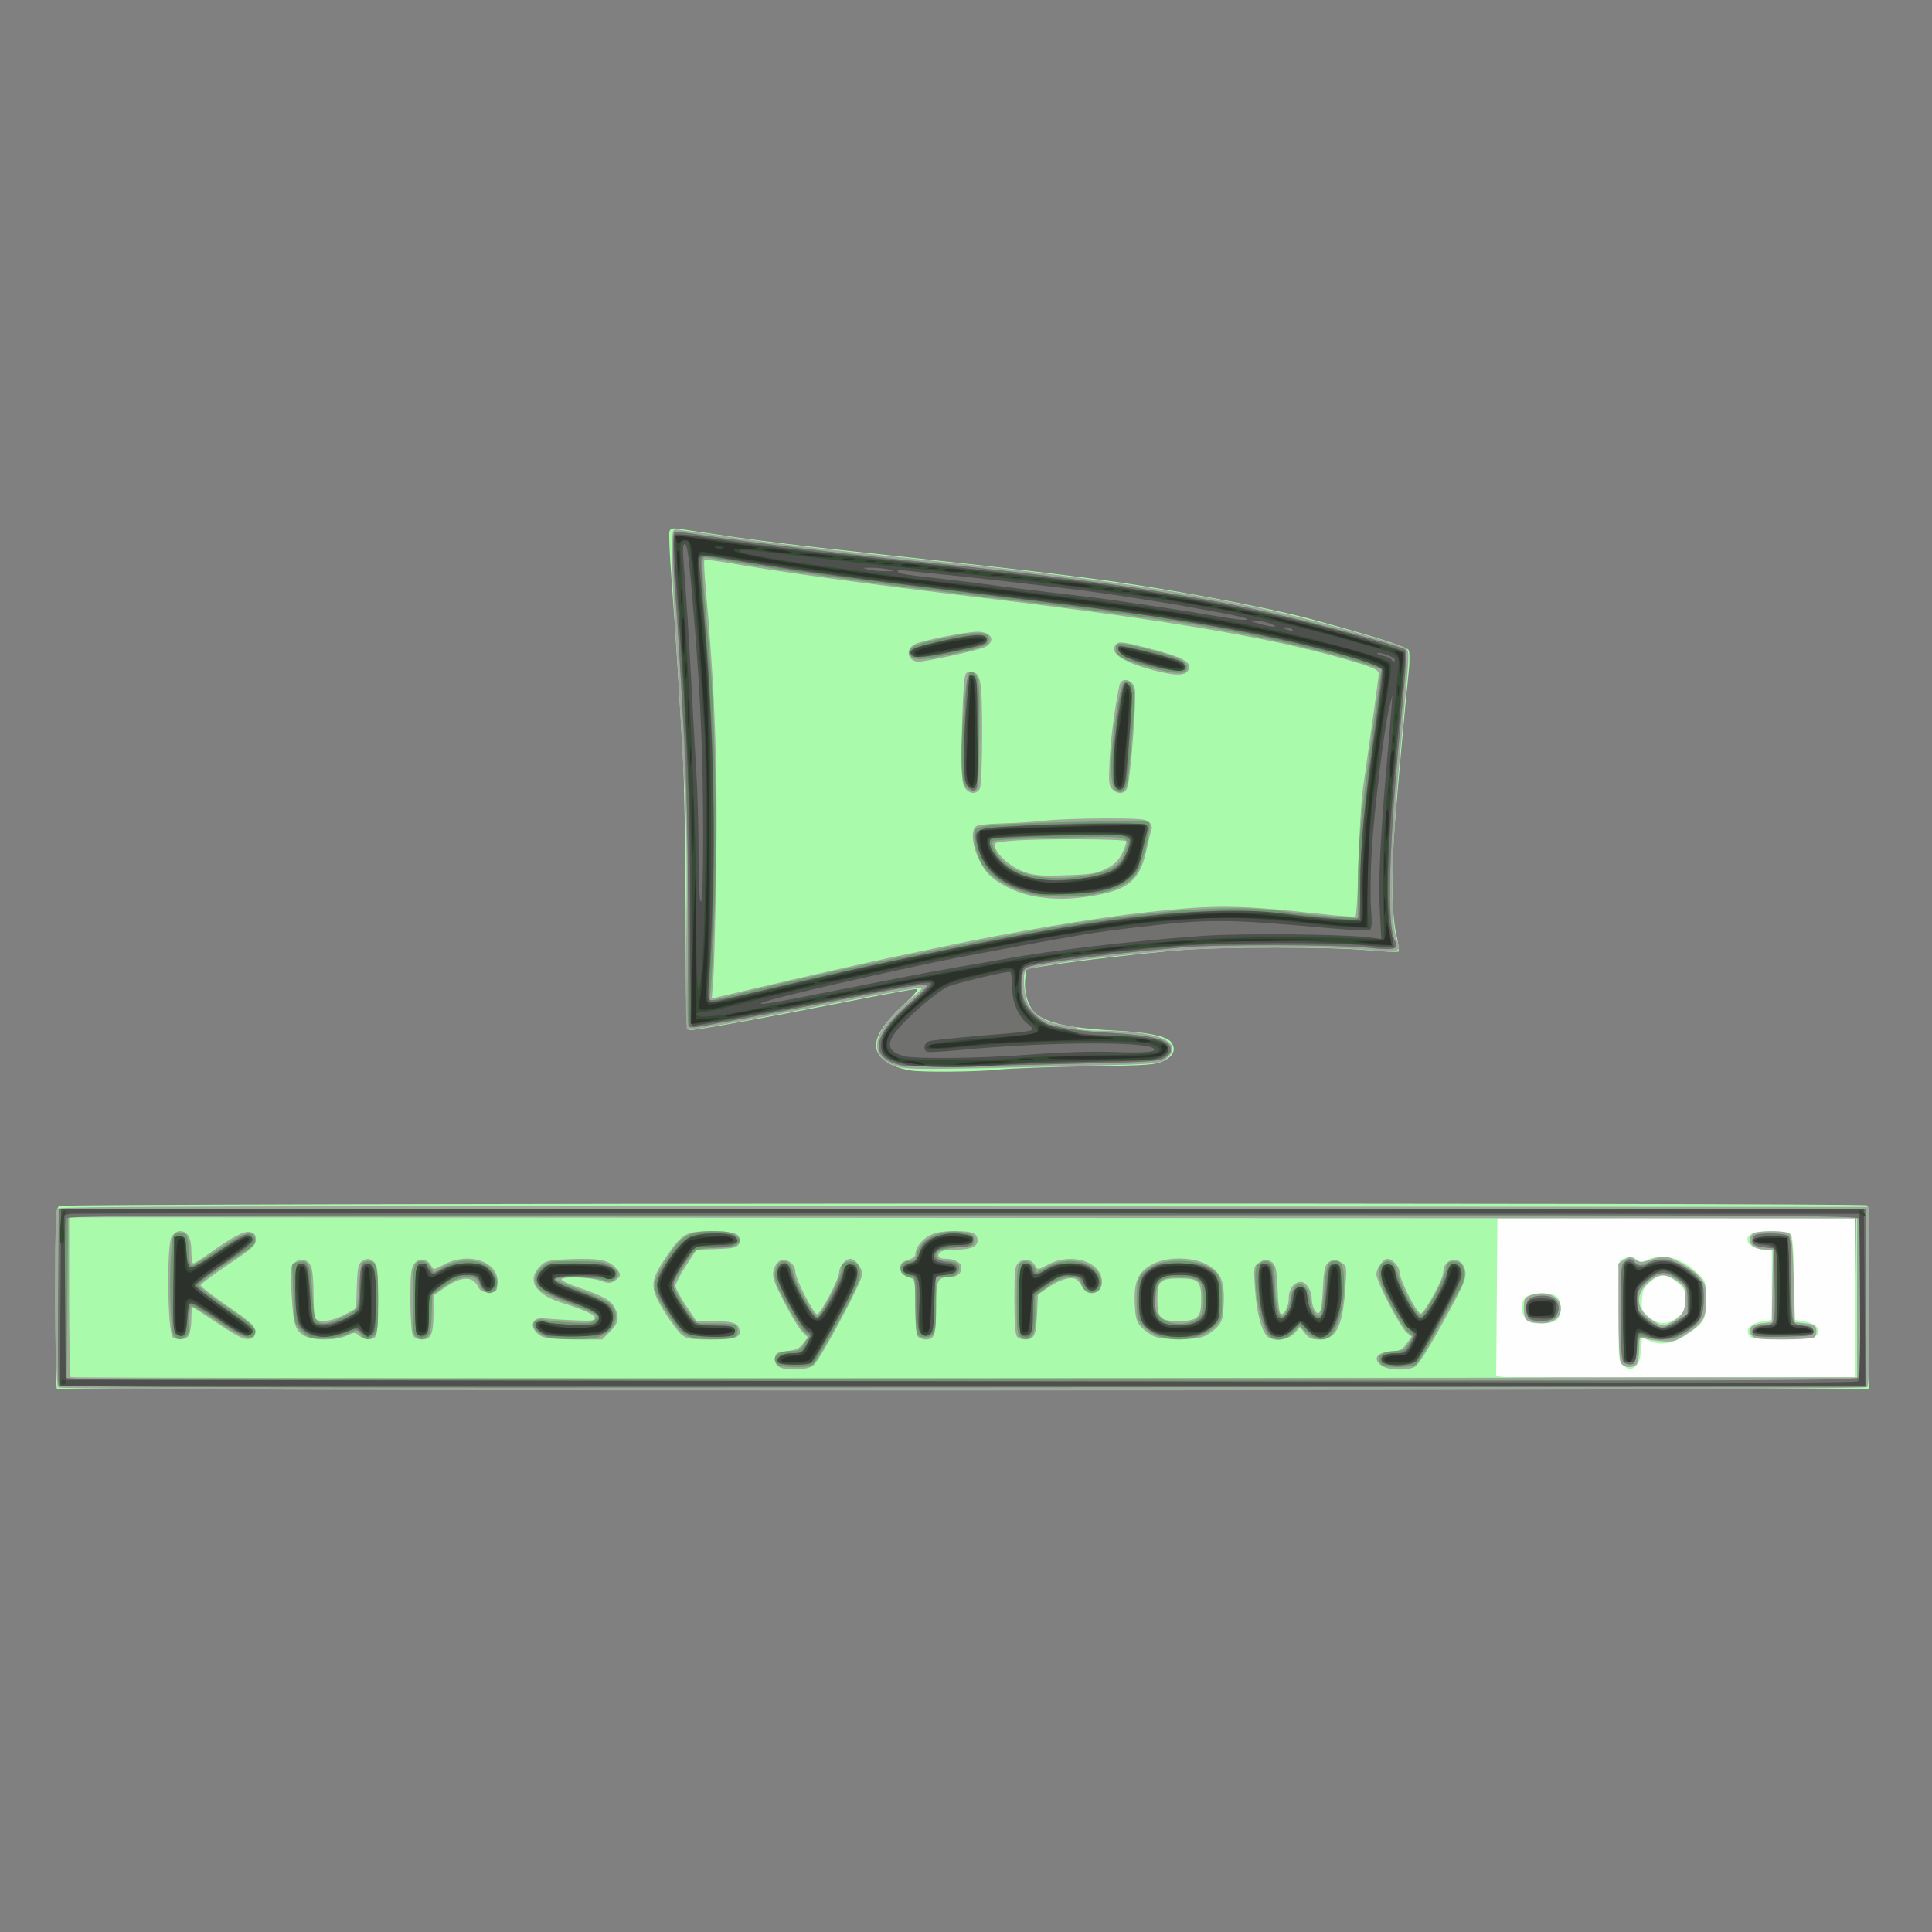 <?xml version="1.0" encoding="UTF-8" standalone="no"?>
<!-- Created with Inkscape (http://www.inkscape.org/) -->

<svg
   xmlns:dc="http://purl.org/dc/elements/1.1/"
   xmlns:cc="http://creativecommons.org/ns#"
   xmlns:rdf="http://www.w3.org/1999/02/22-rdf-syntax-ns#"
   xmlns:svg="http://www.w3.org/2000/svg"
   xmlns="http://www.w3.org/2000/svg"
   xmlns:sodipodi="http://sodipodi.sourceforge.net/DTD/sodipodi-0.dtd"
   xmlns:inkscape="http://www.inkscape.org/namespaces/inkscape"
   width="221.721mm"
   height="221.721mm"
   viewBox="0 0 221.721 221.721"
   version="1.1"
   id="svg8"
   sodipodi:docname="kurscyfrowy.svg"
   inkscape:version="0.92.1 r15371"
   inkscape:export-filename="C:\xampp\htdocs\portfolio\img\projects\kurscyfrowy.png"
   inkscape:export-xdpi="96"
   inkscape:export-ydpi="96">
  <rect x="0" y="0" width="221.721" height="221.721" fill="#808080" stroke="none"/>
  <defs
     id="defs2" />
  <sodipodi:namedview
     id="base"
     pagecolor="#73ff39"
     bordercolor="#666666"
     borderopacity="1.0"
     inkscape:pageopacity="0"
     inkscape:pageshadow="2"
     inkscape:zoom="3.5299757"
     inkscape:cx="318.93493"
     inkscape:cy="267.23022"
     inkscape:document-units="mm"
     inkscape:current-layer="g4536"
     showgrid="false"
     fit-margin-top="0"
     fit-margin-left="0"
     fit-margin-right="0"
     fit-margin-bottom="0"
     inkscape:window-width="1920"
     inkscape:window-height="1051"
     inkscape:window-x="-9"
     inkscape:window-y="-9"
     inkscape:window-maximized="1" />
  <g
     inkscape:label="Layer 1"
     inkscape:groupmode="layer"
     id="layer1"
     transform="translate(47.008,22.158)">
    <g
       id="g4496">
      <g
         id="g4536">
        <path
           style="fill:#fefefe;stroke-width:0.075"
           d="m -40.084,126.362 v -9.569 H 62.883 165.85 v 9.569 9.569 H 62.883 -40.084 Z"
           id="path4552"
           inkscape:connector-curvature="0" />
        <path
           style="fill:#aafaab;stroke-width:0.265"
           d="m -40.481,137.21 c -0.097,-0.097 -0.177,-4.794 -0.177,-10.438 0,-9.494 0.035,-10.282 0.463,-10.531 0.561,-0.327 206.922,-0.392 207.436,-0.066 0.261,0.166 0.319,2.474 0.265,10.645 l -0.069,10.434 -103.871,0.067 c -57.129,0.037 -103.95,-0.013 -104.047,-0.11 z m 206.4,-10.475 0.07,-9.196 -20.575,0.068 -20.575,0.068 -0.07,9.045 -0.07,9.045 0.863,0.108 c 0.475,0.059 9.733,0.097 20.575,0.083 l 19.711,-0.025 0.07,-9.196 z m -26.639,7.807 c -0.552,-0.451 -0.564,-0.613 -0.492,-6.278 l 0.074,-5.815 0.732,-0.257 c 0.568,-0.2 0.826,-0.163 1.155,0.166 0.373,0.373 0.528,0.379 1.31,0.052 1.88,-0.786 3.838,-0.253 5.77,1.57 0.941,0.887 0.955,0.931 0.955,3.002 0,2.354 -0.135,2.599 -2.215,4.03 -1.467,1.01 -2.92,1.265 -4.185,0.737 l -0.948,-0.396 -0.122,1.469 c -0.085,1.022 -0.27,1.577 -0.61,1.826 -0.628,0.459 -0.743,0.451 -1.424,-0.106 z m 6.214,-5.521 c 0.812,-0.619 0.908,-0.827 0.908,-1.961 0,-1.091 -0.114,-1.364 -0.814,-1.953 -1.293,-1.088 -1.977,-1.138 -3.105,-0.228 -0.848,0.685 -0.986,0.956 -1.059,2.076 -0.076,1.182 -0.01,1.349 0.794,2.016 1.108,0.919 2.115,0.934 3.276,0.049 z m 8.377,2.235 c -0.743,-0.743 -0.09,-1.534 1.475,-1.788 l 0.978,-0.159 v -3.964 -3.964 l -1.147,-0.153 c -1.558,-0.208 -2.196,-1.246 -1.119,-1.822 0.76,-0.407 4.123,-0.349 4.477,0.076 0.181,0.218 0.318,2.141 0.363,5.089 l 0.072,4.739 1.01,0.164 c 1.302,0.211 2.003,0.868 1.603,1.503 -0.246,0.391 -0.81,0.469 -3.838,0.531 -2.536,0.052 -3.642,-0.019 -3.874,-0.251 z m -25.842,-2.13 c -0.553,-0.789 -0.52,-1.878 0.072,-2.414 0.644,-0.583 3.023,-0.598 3.598,-0.022 0.229,0.229 0.416,0.815 0.416,1.304 0,1.285 -0.57,1.72 -2.253,1.72 -1.169,0 -1.494,-0.104 -1.833,-0.588 z M 57.503,100.691 c -1.434,-0.241 -2.546,-0.705 -3.241,-1.354 -1.456,-1.359 -0.741,-3.231 2.327,-6.096 1.494,-1.395 1.887,-1.892 1.496,-1.892 -0.291,0 -3.905,0.664 -8.03,1.474 -10.303,2.025 -17.478,3.314 -17.952,3.224 -0.346,-0.066 -0.401,-1.801 -0.429,-13.566 -0.018,-7.42 -0.167,-15.633 -0.332,-18.253 -0.165,-2.619 -0.423,-6.906 -0.573,-9.525 -0.15,-2.619 -0.462,-7.168 -0.693,-10.109 -0.231,-2.941 -0.345,-5.541 -0.254,-5.778 0.133,-0.345 0.389,-0.397 1.289,-0.259 5.952,0.912 7.049,1.065 12.303,1.716 2.27,0.281 5.544,0.644 14.354,1.589 1.382,0.148 4.121,0.449 6.085,0.669 8.261,0.924 7.958,0.888 14.618,1.734 7.635,0.97 19.867,3.24 25.069,4.653 6.903,1.874 10.902,3.143 11.105,3.522 0.13,0.242 0.133,1.352 0.007,2.538 -0.392,3.69 -1.192,12.49 -1.591,17.507 -0.416,5.231 -0.354,10.276 0.153,12.507 0.237,1.043 0.362,1.965 0.277,2.049 -0.085,0.085 -1.674,0.016 -3.531,-0.153 -4.248,-0.386 -16.823,-0.398 -21.369,-0.021 -4.354,0.361 -11.634,1.199 -15.116,1.74 l -2.681,0.417 -0.137,1.023 c -0.163,1.218 0.125,2.655 0.713,3.551 0.976,1.49 3.717,2.212 9.549,2.513 3.914,0.202 6.067,0.663 6.534,1.397 0.505,0.796 0.212,1.504 -0.848,2.044 -0.979,0.5 -1.658,0.551 -8.797,0.659 -4.255,0.065 -8.867,0.237 -10.25,0.383 -2.451,0.258 -8.731,0.318 -10.054,0.096 z"
           id="path4550"
           inkscape:connector-curvature="0" />
        <path
           style="fill:#9ca99b;stroke-width:0.265"
           d="m -40.34,137.069 c -0.367,-0.367 -0.462,-19.948 -0.099,-20.519 0.168,-0.264 21.151,-0.318 104.043,-0.265 l 103.833,0.067 0.069,10.156 c 0.05,7.276 -0.016,10.258 -0.231,10.517 -0.417,0.502 -207.114,0.546 -207.616,0.044 z M 166.114,126.803 v -9.128 l -102.592,-0.067 -102.592,-0.067 v 9.084 c 0,4.996 0.08,9.164 0.177,9.261 0.097,0.097 46.264,0.147 102.592,0.11 l 102.415,-0.067 z m -123.8,7.857 c -0.29,-0.212 -0.437,-0.595 -0.381,-0.992 0.079,-0.563 0.259,-0.664 1.388,-0.779 1.016,-0.104 1.412,-0.288 1.831,-0.851 l 0.534,-0.719 -0.64,-0.643 c -0.352,-0.354 -1.279,-1.885 -2.061,-3.402 -1.184,-2.3 -1.389,-2.9 -1.235,-3.602 0.102,-0.463 0.421,-0.969 0.71,-1.123 0.749,-0.401 1.813,0.334 1.813,1.252 0,0.805 2.086,4.856 2.498,4.85 0.403,-0.005 2.529,-4.065 2.529,-4.828 0,-0.658 0.724,-1.518 1.278,-1.518 0.561,0 1.368,1.045 1.368,1.772 0,0.82 -4.791,9.762 -5.607,10.465 -0.653,0.563 -3.31,0.64 -4.025,0.117 z m 69.126,-0.167 c -0.93,-0.763 -0.409,-1.448 1.18,-1.552 1.016,-0.067 1.319,-0.217 1.801,-0.893 l 0.579,-0.813 -0.543,-0.43 c -0.759,-0.6 -3.509,-5.879 -3.509,-6.736 0,-0.655 0.794,-1.764 1.264,-1.764 0.55,0 1.382,0.889 1.382,1.476 0,0.903 2.064,4.935 2.459,4.805 0.501,-0.165 2.562,-3.956 2.565,-4.719 0.006,-1.57 1.866,-2 2.414,-0.558 0.392,1.031 0.166,1.602 -2.619,6.625 -1.807,3.259 -2.73,4.665 -3.172,4.833 -1.121,0.426 -3.122,0.281 -3.801,-0.276 z m 27.563,-0.264 c -0.163,-0.305 -0.274,-2.706 -0.274,-5.947 v -5.435 l 0.661,-0.433 c 0.599,-0.393 0.72,-0.395 1.286,-0.025 0.545,0.357 0.755,0.362 1.654,0.042 0.566,-0.202 1.274,-0.372 1.573,-0.379 0.88,-0.019 3.205,1.273 4.075,2.264 0.729,0.831 0.806,1.088 0.806,2.725 0,2.118 -0.335,2.682 -2.372,3.989 -1.166,0.748 -1.489,0.835 -2.717,0.728 -0.766,-0.067 -1.661,-0.211 -1.989,-0.32 -0.569,-0.19 -0.595,-0.134 -0.595,1.234 0,0.788 -0.143,1.576 -0.318,1.751 -0.486,0.486 -1.484,0.378 -1.79,-0.194 z m 5.63,-4.548 c 1.38,-0.711 1.769,-1.322 1.769,-2.782 0,-1.32 -0.056,-1.438 -0.987,-2.071 -1.337,-0.909 -2.121,-0.851 -3.312,0.243 -1.663,1.528 -1.27,3.351 0.992,4.599 0.674,0.372 0.835,0.373 1.539,0.01 z m -171.798,1.627 c -0.614,-0.388 -0.74,-10.625 -0.142,-11.538 0.23,-0.351 0.645,-0.639 0.923,-0.639 0.906,0 1.336,0.73 1.336,2.268 0,0.79 0.1,1.436 0.222,1.436 0.122,0 0.866,-0.46 1.654,-1.023 2.871,-2.05 4.188,-2.744 4.879,-2.571 0.499,0.125 0.653,0.336 0.647,0.887 -0.007,0.626 -0.431,1.006 -3.167,2.839 -1.738,1.164 -3.159,2.236 -3.159,2.381 4.5e-4,0.146 1.396,1.227 3.101,2.404 2.759,1.904 3.1,2.224 3.1,2.91 0,0.644 -0.12,0.785 -0.725,0.855 -0.541,0.062 -1.431,-0.392 -3.501,-1.786 -1.527,-1.028 -2.838,-1.869 -2.913,-1.869 -0.075,0 -0.137,0.603 -0.137,1.34 0,0.737 -0.123,1.571 -0.274,1.852 -0.291,0.544 -1.187,0.667 -1.843,0.253 z m 15.035,-0.194 c -1.029,-0.638 -1.204,-1.226 -1.413,-4.728 -0.176,-2.966 -0.155,-3.182 0.352,-3.64 0.683,-0.617 1.574,-0.372 1.916,0.527 0.137,0.361 0.249,1.71 0.249,2.998 0,1.288 0.072,2.531 0.161,2.761 0.252,0.657 1.91,0.504 3.411,-0.316 l 1.323,-0.722 0.073,-2.513 c 0.057,-1.977 0.167,-2.584 0.514,-2.844 0.587,-0.441 1.009,-0.417 1.511,0.085 0.34,0.34 0.416,1.123 0.416,4.313 0,2.678 -0.099,3.996 -0.318,4.214 -0.45,0.45 -1.277,0.393 -1.85,-0.126 -0.458,-0.414 -0.55,-0.414 -1.419,0 -1.23,0.586 -3.974,0.581 -4.926,-0.01 z m 12.491,-0.059 c -0.151,-0.281 -0.274,-2.114 -0.274,-4.072 0,-3.043 0.07,-3.646 0.479,-4.152 0.553,-0.683 1.463,-0.551 1.906,0.277 0.259,0.485 0.31,0.479 1.494,-0.15 2.863,-1.522 6.328,-0.296 6.126,2.167 -0.08,0.969 -0.128,1.018 -1.002,1.018 -0.714,0 -0.991,-0.146 -1.246,-0.657 -0.625,-1.254 -1.958,-1.19 -3.905,0.189 l -1.207,0.854 v 2.007 c 0,2.416 -0.268,3.031 -1.323,3.031 -0.496,0 -0.874,-0.185 -1.049,-0.512 z m 14.833,0.177 c -1.483,-0.763 -1.382,-2.267 0.14,-2.091 0.418,0.049 1.921,0.146 3.34,0.216 2.169,0.107 2.58,0.065 2.58,-0.268 0,-0.373 -1.184,-0.916 -3.836,-1.756 -3.187,-1.01 -4.072,-2.725 -2.252,-4.366 0.486,-0.438 1.04,-0.545 3.227,-0.621 3.242,-0.113 4.325,0.075 5.141,0.891 0.786,0.786 0.792,1.068 0.032,1.566 -0.523,0.343 -0.735,0.345 -1.654,0.018 -1.167,-0.416 -4.248,-0.53 -4.473,-0.167 -0.079,0.128 0.777,0.547 1.903,0.932 2.845,0.973 3.747,1.473 4.183,2.315 0.581,1.123 0.455,1.786 -0.523,2.765 l -0.9,0.9 -3.135,-0.004 c -1.961,-0.002 -3.373,-0.126 -3.771,-0.331 z m 16.047,-0.19 c -0.367,-0.289 -1.245,-1.449 -1.951,-2.58 -1.774,-2.838 -1.757,-3.549 0.152,-6.376 1.863,-2.759 2.347,-3.013 5.542,-2.906 2.021,0.068 2.54,0.169 2.777,0.546 0.212,0.337 0.212,0.589 6.3e-5,0.926 -0.234,0.372 -0.742,0.478 -2.572,0.539 l -2.281,0.076 -1.197,1.85 c -0.658,1.018 -1.197,2.056 -1.197,2.308 0,0.252 0.538,1.26 1.196,2.241 l 1.196,1.783 1.78,0.004 c 2.238,0.005 2.911,0.184 3.116,0.831 0.328,1.032 -0.293,1.282 -3.185,1.282 -2.302,0 -2.811,-0.079 -3.377,-0.525 z m 27.107,0.207 C 58.138,131.037 58.032,129.882 58.032,127.8 c 0,-2.75 -0.056,-3.148 -0.463,-3.273 -0.96,-0.297 -1.257,-0.578 -1.257,-1.192 0,-0.485 0.2,-0.692 0.86,-0.886 0.473,-0.139 0.86,-0.402 0.86,-0.583 0,-0.79 0.708,-1.758 1.629,-2.228 0.714,-0.364 1.545,-0.508 2.938,-0.508 2,0 2.577,0.247 2.577,1.102 0,0.662 -0.814,1.015 -2.342,1.015 -1.565,0 -2.156,0.189 -2.156,0.69 0,0.235 0.294,0.369 0.811,0.369 1.058,0 1.835,0.43 1.835,1.015 0,0.697 -0.535,1.102 -1.455,1.102 -1.316,0 -1.455,0.342 -1.455,3.572 0,3.085 -0.162,3.572 -1.191,3.572 -0.306,0 -0.699,-0.143 -0.873,-0.318 z m 11.377,0 c -0.218,-0.218 -0.318,-1.531 -0.318,-4.192 0,-3.491 0.051,-3.921 0.51,-4.337 0.6,-0.543 1.474,-0.362 1.875,0.388 0.259,0.485 0.31,0.479 1.494,-0.15 2.705,-1.438 6.174,-0.303 6.174,2.021 0,1.379 -1.671,1.769 -2.285,0.533 -0.172,-0.347 -0.473,-0.73 -0.668,-0.851 -0.583,-0.362 -1.864,0.002 -3.17,0.9 l -1.228,0.845 -0.112,2.336 c -0.116,2.436 -0.306,2.813 -1.415,2.821 -0.298,0.002 -0.685,-0.139 -0.86,-0.313 z m 15.69,-0.056 c -0.437,-0.194 -1.091,-0.675 -1.454,-1.068 -0.564,-0.611 -0.672,-1.013 -0.743,-2.746 -0.102,-2.511 0.396,-3.587 2.068,-4.471 1.592,-0.842 4.429,-0.845 6.092,-0.007 1.675,0.844 2.155,1.893 2.053,4.478 -0.069,1.734 -0.177,2.135 -0.741,2.746 -0.363,0.394 -1.044,0.879 -1.512,1.079 -1.086,0.463 -4.713,0.456 -5.763,-0.011 z m 4.94,-2.181 c 0.37,-0.335 0.484,-0.825 0.484,-2.084 0,-2.081 -0.309,-2.373 -2.514,-2.373 -2.21,0 -2.514,0.289 -2.514,2.395 0,2.177 0.316,2.5 2.445,2.5 1.13,0 1.759,-0.131 2.098,-0.438 z m 8.108,2.224 c -0.679,-0.542 -1.267,-2.784 -1.446,-5.513 -0.167,-2.541 -0.162,-2.565 0.514,-3.008 0.532,-0.349 0.8,-0.383 1.225,-0.155 0.657,0.352 0.772,0.829 0.872,3.628 0.042,1.189 0.176,2.26 0.296,2.381 0.364,0.364 0.97,-0.743 0.97,-1.774 0,-1.018 0.624,-1.843 1.395,-1.843 0.604,0 1.251,1.03 1.251,1.993 0,0.449 0.16,1.036 0.356,1.304 0.532,0.727 0.769,0.138 0.891,-2.216 0.139,-2.691 0.252,-3.132 0.89,-3.473 0.424,-0.227 0.692,-0.194 1.214,0.148 0.668,0.438 0.67,0.45 0.48,3.128 -0.301,4.254 -1.056,5.731 -2.928,5.731 -0.912,0 -1.239,-0.138 -1.691,-0.712 l -0.56,-0.712 -0.66,0.712 c -0.731,0.788 -2.312,0.985 -3.069,0.381 z m 55.622,-0.053 c -0.627,-0.755 -0.218,-1.327 1.05,-1.468 l 1.188,-0.132 0.073,-4.167 0.073,-4.167 h -0.818 c -1.552,0 -2.364,-0.959 -1.524,-1.799 0.378,-0.378 3.603,-0.423 4.18,-0.059 0.322,0.203 0.422,1.193 0.529,5.221 l 0.132,4.971 1.191,0.132 c 1.008,0.112 1.204,0.229 1.28,0.764 0.049,0.347 -0.07,0.732 -0.265,0.856 -0.195,0.123 -1.798,0.226 -3.563,0.228 -2.486,0.003 -3.281,-0.083 -3.528,-0.38 z m -25.741,-1.754 c -0.332,-0.193 -0.463,-0.605 -0.463,-1.454 0,-1.028 0.09,-1.218 0.679,-1.442 1.798,-0.684 3.555,0.039 3.555,1.462 0,1.035 -0.875,1.721 -2.183,1.712 -0.618,-0.004 -1.333,-0.129 -1.587,-0.278 z M 55.866,100.206 c -3.642,-1.167 -2.772,-4.331 2.273,-8.266 0.422,-0.329 0.701,-0.666 0.618,-0.749 -0.082,-0.082 -4.417,0.687 -9.632,1.709 -5.215,1.022 -10.196,1.989 -11.069,2.148 -4.84,0.883 -6.011,1.058 -6.219,0.929 -0.128,-0.079 -0.164,-4.919 -0.082,-10.919 0.095,-6.922 0.037,-12.669 -0.164,-16.068 -0.171,-2.91 -0.418,-7.316 -0.547,-9.79 -0.13,-2.474 -0.389,-6.76 -0.577,-9.525 -0.188,-2.765 -0.343,-6.396 -0.345,-8.07 -0.003,-2.884 0.024,-3.04 0.526,-2.994 0.291,0.027 2.613,0.347 5.159,0.712 6.836,0.979 11.186,1.496 23.68,2.811 21.367,2.249 33.48,4.153 44.335,6.969 5.281,1.37 10.12,2.826 10.534,3.169 0.385,0.319 0.368,0.836 -0.236,7.192 -0.663,6.982 -0.828,9.058 -1.152,14.552 -0.354,6.008 -0.213,10.388 0.38,11.821 0.523,1.262 0.158,1.385 -3.109,1.047 -4.217,-0.437 -17.613,-0.388 -23.104,0.084 -8.935,0.768 -16.087,1.764 -16.443,2.291 -0.427,0.631 -0.114,3.343 0.478,4.142 0.894,1.207 2.137,1.88 3.825,2.071 0.863,0.098 1.634,0.281 1.712,0.407 0.078,0.126 1.177,0.236 2.441,0.244 5.38,0.033 8.385,0.777 8.385,2.074 0,0.386 -0.291,0.85 -0.746,1.191 -0.702,0.525 -1.185,0.568 -8.202,0.74 -19.905,0.488 -21.418,0.493 -22.719,0.076 z M 39.776,91.234 c 4.751,-1.122 14.273,-3.277 15.875,-3.593 0.655,-0.129 2.917,-0.601 5.027,-1.05 8.635,-1.834 18.014,-3.423 24.077,-4.08 7.861,-0.851 10.302,-0.822 19.936,0.232 2.015,0.221 3.754,0.345 3.865,0.277 0.11,-0.068 0.268,-2.836 0.351,-6.151 0.083,-3.315 0.291,-7.039 0.462,-8.276 0.171,-1.237 0.657,-4.66 1.078,-7.608 0.422,-2.947 0.767,-5.577 0.767,-5.843 0,-0.376 -0.501,-0.639 -2.247,-1.181 -8.872,-2.751 -21.132,-4.872 -43.922,-7.599 -12.901,-1.544 -22.604,-2.884 -28.488,-3.935 -1.444,-0.258 -2.676,-0.386 -2.738,-0.286 -0.062,0.101 0.006,1.479 0.151,3.064 1.048,11.446 1.395,20.695 1.213,32.382 -0.089,5.748 -0.241,11.44 -0.336,12.649 l -0.174,2.198 0.634,-0.148 c 0.349,-0.082 2.361,-0.556 4.471,-1.054 z m 32.026,-10.505 c -1.749,-0.29 -3.797,-1.199 -5.01,-2.225 -1.75,-1.48 -2.846,-5.313 -1.682,-5.884 0.255,-0.125 1.594,-0.253 2.977,-0.285 1.382,-0.032 3.526,-0.171 4.763,-0.309 1.237,-0.138 4.354,-0.253 6.926,-0.254 3.971,-0.002 4.743,0.063 5.108,0.429 0.249,0.249 0.357,0.612 0.255,0.86 -0.097,0.236 -0.352,1.262 -0.567,2.281 -0.729,3.451 -2.017,4.584 -6.005,5.279 -2.562,0.447 -4.533,0.478 -6.765,0.108 z M 79.92,77.555 c 0.948,-0.47 1.409,-0.916 1.85,-1.79 0.323,-0.64 0.524,-1.265 0.447,-1.389 -0.163,-0.263 -9.806,-0.302 -13.012,-0.052 -2.064,0.161 -2.179,0.202 -2.024,0.726 0.289,0.977 1.856,2.32 3.32,2.844 1.201,0.43 1.943,0.492 4.788,0.398 2.87,-0.095 3.554,-0.204 4.63,-0.738 z M 63.735,68.271 c -0.332,-0.474 -0.406,-1.361 -0.384,-4.564 0.015,-2.187 0.105,-5.048 0.198,-6.357 0.165,-2.31 0.19,-2.381 0.824,-2.381 1.174,0 1.323,0.792 1.327,7.095 0.002,3.481 -0.105,5.975 -0.27,6.284 -0.367,0.685 -1.188,0.648 -1.695,-0.076 z m 16.903,0.138 c -0.389,-0.389 -0.43,-0.848 -0.304,-3.373 0.123,-2.469 0.603,-6.095 1.133,-8.562 0.205,-0.953 1.462,-0.704 1.752,0.347 0.242,0.879 -0.482,10.467 -0.865,11.443 -0.278,0.708 -1.084,0.776 -1.716,0.145 z m 4.597,-13.688 c -3.473,-0.921 -5.058,-2.034 -4.165,-2.927 0.366,-0.366 0.759,-0.317 3.927,0.494 3.791,0.971 4.907,1.608 4.358,2.486 -0.411,0.656 -1.495,0.642 -4.12,-0.053 z M 57.513,53.394 c -0.464,-0.559 -0.234,-1.285 0.522,-1.645 0.876,-0.418 5.884,-1.41 7.116,-1.41 1.566,0 2.146,0.967 1.017,1.694 -0.557,0.358 -6.801,1.746 -7.856,1.746 -0.264,0 -0.623,-0.173 -0.798,-0.384 z"
           id="path4548"
           inkscape:connector-curvature="0" />
        <path
           style="fill:#6f996e;stroke-width:0.265"
           d="m -40.272,136.79 c -0.07,-0.183 -0.096,-4.796 -0.058,-10.253 l 0.069,-9.921 H 63.456 167.173 v 10.186 10.186 l -103.659,0.067 c -82.944,0.053 -103.684,1.3e-4 -103.786,-0.266 z M 166.194,136.01 c 0.367,-0.367 0.461,-17.832 0.099,-18.402 -0.168,-0.264 -20.913,-0.318 -102.853,-0.265 l -102.643,0.067 -0.07,9.326 -0.07,9.326 81.826,0.067 c 45.004,0.037 91.178,0.097 102.609,0.133 15.886,0.05 20.858,-0.009 21.101,-0.252 z m -123.984,-1.587 c -0.785,-0.785 0.023,-1.535 1.653,-1.535 0.784,0 1.038,-0.148 1.476,-0.86 l 0.528,-0.86 -0.547,-0.452 c -0.301,-0.248 -1.202,-1.656 -2.002,-3.128 -1.135,-2.088 -1.437,-2.885 -1.374,-3.623 0.156,-1.823 1.771,-1.858 2.091,-0.044 0.204,1.157 2.301,4.998 2.728,4.998 0.447,0 2.802,-4.526 2.802,-5.385 0,-0.517 0.167,-0.733 0.665,-0.857 0.908,-0.228 1.452,0.297 1.452,1.401 0,0.656 -0.686,2.162 -2.426,5.325 -1.335,2.426 -2.603,4.619 -2.819,4.874 -0.301,0.355 -0.802,0.463 -2.151,0.463 -1.015,0 -1.892,-0.134 -2.076,-0.318 z m 69.321,0 c -0.785,-0.785 0.023,-1.535 1.653,-1.535 0.784,0 1.037,-0.147 1.467,-0.854 l 0.52,-0.854 -0.621,-0.535 c -0.342,-0.294 -1.238,-1.71 -1.993,-3.147 -1.468,-2.797 -1.685,-4.181 -0.748,-4.768 0.702,-0.44 1.291,0.081 1.638,1.446 0.391,1.539 2.218,4.802 2.617,4.674 0.483,-0.155 2.787,-4.431 2.876,-5.337 0.06,-0.617 0.226,-0.832 0.689,-0.898 0.335,-0.048 0.782,0.056 0.992,0.231 0.515,0.427 0.485,2.105 -0.051,2.871 -0.239,0.341 -1.377,2.361 -2.529,4.491 -1.153,2.129 -2.29,4.02 -2.527,4.202 -0.552,0.423 -3.562,0.433 -3.982,0.013 z m 27.791,-0.254 c -0.239,-0.239 -0.328,-1.807 -0.328,-5.822 0,-5.296 0.02,-5.505 0.551,-5.789 0.439,-0.235 0.653,-0.203 1.049,0.155 0.463,0.419 0.572,0.421 1.571,0.021 1.46,-0.584 2.053,-0.543 3.65,0.253 2.067,1.03 2.704,1.931 2.704,3.824 0,2.072 -0.35,2.732 -2.043,3.856 -1.489,0.988 -1.616,1.004 -4.836,0.587 -0.63,-0.081 -0.668,-0.009 -0.794,1.502 -0.111,1.336 -0.217,1.6 -0.665,1.664 -0.293,0.042 -0.68,-0.071 -0.86,-0.251 z m 6.103,-4.714 1.242,-0.788 v -1.592 c 0,-1.562 -0.02,-1.606 -1.098,-2.387 -1.483,-1.074 -2.269,-1.026 -3.62,0.222 -0.958,0.884 -1.102,1.164 -1.102,2.132 0,0.916 0.153,1.256 0.86,1.916 1.583,1.476 2.072,1.541 3.719,0.497 z m -172.438,1.695 c -0.611,-0.611 -0.621,-10.983 -0.011,-11.593 0.28,-0.28 0.585,-0.338 0.992,-0.188 0.514,0.189 0.598,0.436 0.666,1.973 0.047,1.05 0.195,1.757 0.368,1.757 0.16,0 1.515,-0.833 3.011,-1.852 2.696,-1.835 3.875,-2.246 4.179,-1.455 0.217,0.564 -0.005,0.999 -0.742,1.456 -2.681,1.66 -5.703,3.825 -5.703,4.086 0,0.173 1.353,1.228 3.006,2.343 3.302,2.227 3.742,2.631 3.514,3.225 -0.331,0.863 -1.633,0.427 -4.366,-1.464 -1.482,-1.025 -2.811,-1.792 -2.954,-1.704 -0.143,0.088 -0.259,0.863 -0.259,1.723 0,1.274 -0.094,1.613 -0.512,1.836 -0.662,0.354 -0.697,0.35 -1.189,-0.142 z m 15.592,0.18 c -0.291,-0.129 -0.823,-0.551 -1.181,-0.937 -0.609,-0.655 -0.659,-0.928 -0.758,-4.117 l -0.106,-3.415 0.696,-0.175 c 1.186,-0.298 1.389,0.153 1.59,3.516 0.195,3.257 0.3,3.501 1.506,3.508 0.644,0.004 2.956,-1.051 3.545,-1.618 0.146,-0.14 0.324,-1.41 0.397,-2.822 0.128,-2.479 0.155,-2.571 0.779,-2.659 1.138,-0.161 1.338,0.507 1.338,4.466 0,3.164 -0.06,3.667 -0.484,4.05 -0.647,0.585 -0.994,0.552 -1.48,-0.143 -0.402,-0.575 -0.417,-0.576 -1.404,-0.103 -1.136,0.544 -3.649,0.798 -4.437,0.447 z m 12.237,-0.05 c -0.408,-0.238 -0.463,-0.735 -0.463,-4.172 0,-4.026 0.125,-4.538 1.105,-4.538 0.259,0 0.664,0.295 0.9,0.657 l 0.43,0.657 1.12,-0.657 c 1.597,-0.936 4.011,-0.934 5.126,0.004 0.914,0.769 1.242,1.769 0.831,2.536 -0.429,0.802 -1.366,0.553 -1.822,-0.485 -0.339,-0.771 -0.492,-0.86 -1.476,-0.86 -0.841,0 -1.433,0.234 -2.532,1.001 l -1.434,1.001 -0.074,2.24 c -0.056,1.719 -0.176,2.317 -0.514,2.571 -0.522,0.393 -0.597,0.395 -1.199,0.045 z m 14.994,10e-4 c -0.448,-0.13 -1.03,-0.474 -1.293,-0.765 -0.694,-0.766 -0.1,-1.451 1.035,-1.194 0.445,0.101 1.829,0.238 3.077,0.305 1.863,0.1 2.331,0.046 2.621,-0.304 0.209,-0.252 0.255,-0.517 0.113,-0.649 -0.132,-0.123 -1.55,-0.712 -3.151,-1.309 -1.601,-0.597 -3.119,-1.338 -3.373,-1.647 -0.693,-0.839 -0.572,-1.686 0.351,-2.463 0.774,-0.651 0.965,-0.685 3.903,-0.684 2.612,7.9e-4 3.221,0.082 3.948,0.525 0.943,0.575 1.082,1.076 0.446,1.605 -0.328,0.272 -0.595,0.279 -1.276,0.032 -0.992,-0.359 -5.454,-0.426 -5.454,-0.082 0,0.126 1.279,0.685 2.842,1.242 1.563,0.557 3.111,1.282 3.44,1.61 1.22,1.22 0.571,3.057 -1.337,3.78 -0.885,0.335 -4.734,0.334 -5.891,-0.002 z m 16.369,-0.009 c -0.915,-0.265 -1.613,-1.059 -3.099,-3.527 -1.391,-2.311 -1.332,-2.753 0.791,-5.977 1.426,-2.165 2.319,-2.637 4.99,-2.637 1.533,0 2.079,0.109 2.571,0.512 0.562,0.461 0.584,0.553 0.219,0.925 -0.287,0.293 -1.045,0.436 -2.605,0.494 -2.46,0.09 -2.35,0.013 -4.033,2.79 l -0.863,1.423 0.638,1.203 c 0.351,0.661 0.969,1.66 1.375,2.22 l 0.737,1.017 h 1.961 c 1.079,0 2.149,0.072 2.38,0.161 0.495,0.19 0.549,0.926 0.101,1.374 -0.375,0.375 -3.891,0.392 -5.163,0.024 z m 37.958,0.008 c -0.408,-0.238 -0.463,-0.736 -0.463,-4.193 0,-3.107 0.08,-3.99 0.384,-4.242 0.658,-0.546 1.457,-0.13 1.893,0.988 0.016,0.04 0.551,-0.227 1.191,-0.592 2.203,-1.259 5.396,-0.689 6.071,1.084 0.327,0.861 0.113,1.609 -0.519,1.809 -0.737,0.234 -1.283,-0.091 -1.579,-0.94 -0.231,-0.662 -0.407,-0.773 -1.227,-0.773 -1.081,0 -1.681,0.267 -3.105,1.383 l -0.992,0.778 v 2.076 c 0,1.534 -0.108,2.184 -0.416,2.491 -0.482,0.482 -0.61,0.495 -1.238,0.13 z m 15.809,-0.112 c -0.582,-0.206 -1.386,-0.738 -1.786,-1.183 -0.671,-0.746 -0.727,-0.979 -0.722,-2.988 0.006,-2.425 0.24,-2.913 1.846,-3.873 1.288,-0.769 4.597,-0.785 6.078,-0.029 1.589,0.811 1.859,1.381 1.859,3.925 0,2.154 -0.024,2.241 -0.872,3.089 -1.407,1.407 -4.141,1.859 -6.404,1.059 z m 4.462,-2.003 c 0.623,-0.49 0.697,-0.728 0.697,-2.234 0,-2.122 -0.43,-2.509 -2.786,-2.509 -2.191,0 -2.57,0.325 -2.715,2.327 -0.105,1.45 -0.051,1.67 0.564,2.285 0.903,0.903 3.17,0.974 4.24,0.132 z m 8.315,2.07 c -1.13,-0.888 -2.206,-7.424 -1.361,-8.27 0.549,-0.549 1.345,-0.494 1.671,0.116 0.151,0.281 0.275,1.264 0.275,2.183 0.002,1.805 0.404,3.655 0.795,3.655 0.373,0 0.878,-1.077 1.041,-2.221 0.3,-2.108 1.89,-1.958 2.144,0.201 0.16,1.362 0.906,2.41 1.282,1.8 0.12,-0.193 0.298,-1.496 0.396,-2.894 0.183,-2.601 0.418,-3.237 1.199,-3.237 0.854,0 1.079,0.587 1.079,2.821 0,2.252 -0.659,4.713 -1.53,5.712 -0.628,0.72 -1.795,0.576 -2.752,-0.338 l -0.838,-0.801 -0.732,0.801 c -0.789,0.864 -1.915,1.062 -2.669,0.47 z m -40.524,-0.529 c -0.088,-0.327 -0.161,-1.875 -0.163,-3.44 -0.003,-2.632 -0.042,-2.844 -0.514,-2.844 -0.281,0 -0.697,-0.187 -0.926,-0.415 -0.571,-0.571 -0.095,-1.437 0.79,-1.437 0.521,0 0.692,-0.167 0.818,-0.796 0.364,-1.822 2.975,-3.004 5.471,-2.477 0.938,0.198 1.104,0.332 1.104,0.893 0,0.63 -0.089,0.667 -1.922,0.81 -1.057,0.082 -2.055,0.283 -2.218,0.445 -0.494,0.494 -0.044,1.125 0.803,1.125 1.096,0 1.617,0.248 1.617,0.769 0,0.714 -0.558,1.083 -1.64,1.083 h -1.005 v 3.122 c 0,3.372 -0.138,3.757 -1.345,3.757 -0.513,0 -0.754,-0.165 -0.87,-0.595 z m 96.006,0.326 c -0.352,-0.57 0.116,-1.053 1.021,-1.053 0.496,0 1.039,-0.165 1.206,-0.366 0.207,-0.25 0.281,-1.659 0.231,-4.432 l -0.073,-4.065 -0.661,-0.074 c -1.596,-0.179 -1.888,-0.329 -1.803,-0.927 0.075,-0.53 0.255,-0.593 1.893,-0.665 1.106,-0.048 1.955,0.042 2.183,0.231 0.295,0.245 0.373,1.288 0.373,5.007 0,5.148 0.011,5.187 1.589,5.336 0.719,0.068 0.925,0.205 0.925,0.617 0,0.497 -0.201,0.534 -3.353,0.603 -2.187,0.048 -3.414,-0.025 -3.529,-0.211 z m -25.795,-1.98 c -0.484,-0.583 -0.402,-1.757 0.15,-2.161 0.658,-0.481 2.367,-0.443 2.874,0.064 0.229,0.229 0.416,0.696 0.416,1.039 0,0.343 -0.187,0.811 -0.416,1.039 -0.543,0.543 -2.579,0.555 -3.024,0.018 z M 55.706,99.918 c -2.999,-1.105 -2.378,-3.46 1.883,-7.143 0.971,-0.839 1.766,-1.636 1.766,-1.771 0,-0.321 -1.174,-0.136 -9.128,1.437 -12.699,2.512 -17.872,3.429 -18.2,3.226 -0.151,-0.093 -0.177,-3.06 -0.068,-7.593 0.227,-9.431 -0.193,-22.924 -1.178,-37.868 -0.459,-6.959 -0.613,-10.646 -0.461,-11.04 0.122,-0.318 0.484,-0.321 2.485,-0.019 3.592,0.542 5.51,0.794 12.528,1.65 6.022,0.734 7.6,0.913 14.221,1.611 13.871,1.463 21.8,2.493 29.699,3.858 7.48,1.293 15.17,3.091 21.696,5.073 l 3.307,1.005 -0.007,1.71 c -0.004,0.94 -0.161,3.257 -0.349,5.149 -1.521,15.318 -1.811,24.766 -0.815,26.626 0.515,0.962 0.008,1.09 -3.097,0.782 -3.708,-0.368 -17.29,-0.392 -21.396,-0.038 -5.357,0.462 -8.81,0.841 -13.339,1.463 -3.444,0.473 -4.416,0.697 -4.696,1.08 -0.455,0.623 -0.453,2.54 0.005,3.635 0.413,0.988 2.026,2.495 2.889,2.699 2.391,0.566 3.718,0.74 7.251,0.948 4.545,0.268 6.512,0.787 6.651,1.754 0.056,0.387 -0.153,0.726 -0.649,1.051 -0.642,0.421 -1.618,0.502 -8.02,0.66 -19.811,0.491 -21.778,0.495 -22.976,0.054 z M 37.924,91.858 c 10.169,-2.557 29.556,-6.603 38.497,-8.033 10.687,-1.71 18.809,-2.165 24.209,-1.357 1.382,0.207 3.793,0.46 5.358,0.564 l 2.844,0.188 v -3.599 c 0,-5.37 0.395,-9.068 2.568,-24.028 l 0.14,-0.964 -2.478,-0.797 C 104.021,52.211 93.618,49.963 86.739,49.009 85.866,48.888 83.425,48.549 81.315,48.256 77.762,47.762 70.82,46.892 59.752,45.553 52.872,44.721 42.667,43.276 38.287,42.513 c -2.165,-0.377 -4.114,-0.705 -4.333,-0.73 -0.459,-0.051 -0.46,0.484 -0.017,5.644 0.156,1.819 0.402,4.677 0.546,6.35 0.572,6.639 0.825,19.5 0.543,27.611 -0.152,4.387 -0.351,8.726 -0.442,9.643 l -0.165,1.667 0.76,-0.171 c 0.418,-0.094 1.653,-0.395 2.744,-0.67 z M 70.997,80.377 c -2.647,-0.759 -4.647,-2.078 -5.421,-3.574 -0.619,-1.197 -0.973,-3.133 -0.675,-3.691 0.311,-0.581 2.103,-0.717 12.904,-0.977 5.9,-0.142 6.963,-0.11 7.087,0.213 0.243,0.633 -0.89,4.943 -1.526,5.809 -1.225,1.666 -4.354,2.612 -8.533,2.581 -1.455,-0.011 -3.182,-0.173 -3.836,-0.361 z m 6.432,-2.023 c 2.847,-0.441 4.03,-1.087 4.568,-2.496 0.82,-2.147 1.093,-2.076 -7.343,-1.894 -4.092,0.088 -7.552,0.272 -7.688,0.408 -0.153,0.153 -0.097,0.535 0.148,1.005 1.41,2.701 5.143,3.778 10.314,2.977 z m 3.509,-9.911 c -0.61,-0.61 -0.545,-4.248 0.155,-8.635 0.59,-3.698 0.872,-4.285 1.671,-3.486 0.553,0.553 0.494,2.688 -0.29,10.62 -0.158,1.597 -0.806,2.231 -1.536,1.501 z M 63.746,68.022 c -0.514,-0.734 -0.542,-4.693 -0.07,-9.724 0.323,-3.436 0.597,-4.013 1.355,-2.855 0.357,0.545 0.408,1.547 0.348,6.829 -0.07,6.11 -0.078,6.191 -0.641,6.272 -0.357,0.051 -0.727,-0.144 -0.992,-0.522 z M 84.953,54.427 c -3.095,-0.849 -3.902,-1.286 -3.902,-2.111 0,-0.849 0.23,-0.84 4.117,0.152 3.205,0.818 4.301,1.425 3.998,2.214 -0.223,0.582 -1.428,0.509 -4.212,-0.255 z m -27.45,-1.31 c -0.257,-0.31 -0.26,-0.481 -0.011,-0.78 0.411,-0.495 1.351,-0.78 4.879,-1.477 3.005,-0.594 4.128,-0.488 4.128,0.39 0,0.609 -0.897,0.957 -4.213,1.634 -3.592,0.733 -4.338,0.769 -4.783,0.233 z"
           id="path4546"
           inkscape:connector-curvature="0" />
        <path
           style="fill:#717170;stroke-width:0.265"
           d="m -40.272,136.79 c -0.07,-0.183 -0.096,-4.796 -0.058,-10.253 l 0.069,-9.921 H 63.456 167.173 v 10.186 10.186 l -103.659,0.067 c -82.944,0.053 -103.684,1.3e-4 -103.786,-0.266 z M 166.351,135.909 c 0.21,-0.546 0.21,-17.667 0,-18.213 -0.146,-0.381 -9.459,-0.419 -102.895,-0.419 -93.436,0 -102.749,0.038 -102.895,0.419 -0.21,0.546 -0.21,17.667 0,18.213 0.146,0.381 9.459,0.419 102.895,0.419 93.436,0 102.749,-0.038 102.895,-0.419 z M 42.282,134.2 c -0.305,-0.494 0.446,-1.047 1.429,-1.051 1.177,-0.005 1.43,-0.163 1.98,-1.238 0.412,-0.805 0.408,-0.863 -0.094,-1.214 -0.29,-0.203 -1.189,-1.588 -1.998,-3.077 -1.165,-2.143 -1.455,-2.911 -1.391,-3.68 0.069,-0.827 0.176,-0.973 0.715,-0.973 0.528,0 0.707,0.223 1.067,1.327 0.661,2.026 2.371,4.936 2.846,4.84 0.415,-0.084 2.517,-3.959 2.915,-5.373 0.171,-0.608 0.377,-0.794 0.879,-0.794 0.564,0 0.666,0.136 0.736,0.977 0.068,0.814 -0.326,1.723 -2.349,5.424 -1.337,2.446 -2.549,4.595 -2.693,4.777 -0.323,0.407 -3.795,0.454 -4.042,0.055 z m 69.281,-0.147 c -0.215,-0.561 0.355,-0.89 1.55,-0.895 0.771,-0.003 1.088,-0.164 1.521,-0.772 0.682,-0.958 0.697,-1.657 0.043,-2.065 -0.277,-0.173 -1.118,-1.45 -1.868,-2.838 -1.082,-2 -1.347,-2.73 -1.282,-3.519 0.071,-0.864 0.17,-0.996 0.744,-0.996 0.564,0 0.705,0.176 0.958,1.191 0.3,1.206 2.053,4.63 2.517,4.917 0.139,0.086 0.422,0.015 0.629,-0.157 0.569,-0.472 2.245,-3.581 2.609,-4.841 0.265,-0.915 0.436,-1.11 0.971,-1.11 0.558,0 0.661,0.138 0.731,0.975 0.068,0.812 -0.323,1.708 -2.339,5.363 -1.331,2.413 -2.596,4.564 -2.812,4.78 -0.573,0.573 -3.75,0.548 -3.973,-0.032 z m 27.759,0.116 c -0.239,-0.239 -0.328,-1.778 -0.328,-5.68 0,-4.513 0.065,-5.417 0.416,-5.768 0.518,-0.518 0.754,-0.522 1.172,-0.019 0.365,0.44 1.209,0.531 1.441,0.155 0.082,-0.133 0.617,-0.321 1.188,-0.417 1.296,-0.219 2.909,0.443 4.317,1.771 0.947,0.893 0.991,1.01 0.982,2.623 -0.01,1.834 -0.294,2.556 -1.314,3.349 -1.809,1.406 -3.779,1.768 -5.31,0.976 -0.933,-0.483 -0.993,-0.39 -1.099,1.729 -0.062,1.227 -0.157,1.467 -0.606,1.531 -0.293,0.042 -0.68,-0.071 -0.86,-0.251 z m 6.103,-4.714 1.242,-0.788 v -1.547 c 0,-1.267 -0.108,-1.645 -0.595,-2.089 -1.588,-1.447 -2.653,-1.477 -4.123,-0.12 -0.934,0.862 -1.102,1.175 -1.098,2.051 0.002,0.568 0.092,1.172 0.2,1.341 0.373,0.586 2.251,1.94 2.691,1.94 0.243,0 1,-0.355 1.683,-0.788 z M -26.747,130.951 c -0.375,-0.274 -0.419,-0.991 -0.356,-5.737 l 0.072,-5.423 h 0.661 c 0.597,0 0.668,0.116 0.731,1.191 0.095,1.623 0.287,2.381 0.602,2.381 0.145,0 1.501,-0.833 3.013,-1.851 3.259,-2.195 3.408,-2.262 3.847,-1.733 0.479,0.577 0.207,0.84 -3.323,3.221 -1.659,1.119 -3.017,2.173 -3.017,2.341 0,0.168 1.265,1.191 2.81,2.273 4.175,2.921 4.019,2.775 3.505,3.298 -0.526,0.535 -0.643,0.482 -4.265,-1.941 -1.419,-0.949 -2.653,-1.654 -2.741,-1.565 -0.088,0.088 -0.223,0.934 -0.299,1.88 -0.144,1.79 -0.469,2.227 -1.239,1.665 z m 15.557,0.182 c -0.309,-0.069 -0.845,-0.426 -1.191,-0.793 -0.593,-0.631 -0.628,-0.856 -0.628,-4.021 0,-3.216 0.023,-3.356 0.562,-3.433 0.742,-0.106 0.844,0.23 1.055,3.499 0.098,1.517 0.272,2.91 0.387,3.096 0.305,0.493 1.866,0.414 3.193,-0.161 1.99,-0.862 2.079,-1.011 2.079,-3.462 0,-2.489 0.136,-3.023 0.769,-3.023 0.946,0 1.083,0.541 1.083,4.277 0,3.303 -0.047,3.667 -0.501,3.91 -0.384,0.205 -0.66,0.143 -1.181,-0.267 -0.644,-0.507 -0.724,-0.512 -1.513,-0.104 -0.854,0.442 -3.111,0.707 -4.114,0.484 z m 12.131,-0.055 c -0.255,-0.162 -0.32,-1.181 -0.265,-4.16 0.068,-3.646 0.112,-3.953 0.58,-4.043 0.303,-0.058 0.694,0.15 0.971,0.517 l 0.464,0.615 1.175,-0.587 c 0.835,-0.417 1.651,-0.587 2.82,-0.587 1.465,0 1.729,0.085 2.418,0.773 0.86,0.86 0.987,1.63 0.354,2.155 -0.51,0.423 -1.251,0.048 -1.397,-0.708 -0.129,-0.667 -0.52,-0.889 -1.574,-0.894 -1.041,-0.005 -1.65,0.286 -3.158,1.504 l -1.124,0.909 v 2.203 c 0,1.765 -0.083,2.235 -0.419,2.364 -0.505,0.194 -0.434,0.199 -0.846,-0.062 z m 14.852,0.05 c -0.857,-0.184 -1.588,-1.085 -1.197,-1.476 0.241,-0.241 0.588,-0.239 1.506,0.006 1.764,0.472 4.754,0.417 5.267,-0.097 0.853,-0.853 0.537,-1.103 -2.849,-2.264 -3.771,-1.292 -4.679,-2.365 -3.229,-3.815 0.62,-0.62 0.799,-0.649 3.939,-0.649 2.803,0 3.379,0.072 3.893,0.488 0.852,0.69 0.531,1.505 -0.481,1.222 -0.398,-0.112 -1.915,-0.215 -3.37,-0.229 -3.587,-0.035 -3.558,0.396 0.116,1.701 1.519,0.54 3.037,1.226 3.373,1.526 0.859,0.765 0.826,2.142 -0.071,2.986 -0.627,0.59 -0.911,0.645 -3.506,0.682 -1.553,0.023 -3.079,-0.014 -3.391,-0.081 z m 16.152,-0.2 c -0.541,-0.239 -1.282,-1.068 -2.181,-2.442 -1.837,-2.806 -1.837,-3.511 -0.002,-6.141 1.805,-2.587 2.436,-2.948 5.153,-2.949 1.654,-8e-4 2.232,0.097 2.504,0.425 0.612,0.738 -0.365,1.162 -2.677,1.162 H 32.718 l -1.234,1.789 c -1.576,2.285 -1.58,2.859 -0.041,5.154 1.298,1.935 1.448,2.012 4.098,2.117 1.521,0.06 1.72,0.129 1.72,0.597 0,0.483 -0.197,0.534 -2.249,0.59 -1.451,0.039 -2.54,-0.068 -3.069,-0.301 z m 26.791,0.032 c -0.345,-0.258 -0.442,-0.936 -0.5,-3.492 -0.066,-2.934 -0.111,-3.179 -0.601,-3.27 -1.317,-0.243 -1.423,-1.198 -0.162,-1.45 0.576,-0.115 0.798,-0.372 1.052,-1.219 0.44,-1.47 1.434,-1.963 3.998,-1.985 1.732,-0.015 1.99,0.045 2.077,0.481 0.141,0.707 -0.396,0.949 -2.117,0.954 -1.026,0.003 -1.638,0.14 -1.93,0.432 -0.647,0.647 -0.358,1.004 1.021,1.257 1.068,0.196 1.238,0.312 1.169,0.794 -0.065,0.456 -0.309,0.589 -1.271,0.696 l -1.191,0.132 -0.074,3.236 c -0.065,2.821 -0.136,3.269 -0.559,3.495 -0.333,0.178 -0.618,0.159 -0.913,-0.061 z m 11.526,0.118 c -0.255,-0.162 -0.32,-1.182 -0.265,-4.163 0.072,-3.867 0.086,-3.95 0.668,-4.033 0.437,-0.062 0.664,0.096 0.853,0.595 0.317,0.835 0.336,0.835 1.538,0.018 0.804,-0.546 1.289,-0.661 2.784,-0.661 1.649,0 1.88,0.069 2.584,0.773 0.849,0.849 0.988,1.63 0.38,2.134 -0.534,0.443 -1.077,0.187 -1.504,-0.708 -0.291,-0.609 -0.55,-0.759 -1.429,-0.824 -0.878,-0.065 -1.336,0.1 -2.512,0.903 -0.791,0.54 -1.525,1.111 -1.632,1.27 -0.107,0.158 -0.196,1.187 -0.198,2.286 -0.005,2.282 -0.372,2.979 -1.268,2.41 z m 15.64,-0.068 c -0.461,-0.133 -1.145,-0.608 -1.521,-1.055 -0.615,-0.731 -0.683,-1.029 -0.675,-2.975 0.009,-2.319 0.209,-2.804 1.509,-3.661 0.568,-0.375 1.253,-0.483 3.06,-0.484 3.868,-0.003 4.683,0.727 4.683,4.193 0,2.19 -0.014,2.238 -0.905,3.079 -0.498,0.47 -1.287,0.93 -1.753,1.023 -1.164,0.233 -3.387,0.172 -4.397,-0.121 z m 4.809,-1.828 c 0.558,-0.524 0.659,-0.859 0.659,-2.173 0,-1.297 -0.107,-1.661 -0.649,-2.203 -0.553,-0.553 -0.899,-0.649 -2.322,-0.649 -2.492,0 -2.849,0.344 -2.849,2.752 0,2.59 0.558,3.123 3.111,2.974 1.019,-0.06 1.567,-0.247 2.051,-0.701 z m 8.131,1.899 c -0.653,-0.414 -1.345,-3.052 -1.418,-5.406 -0.076,-2.415 0.12,-2.965 0.993,-2.797 0.549,0.106 0.534,0.041 0.765,3.176 0.099,1.332 0.327,2.498 0.545,2.778 0.359,0.463 0.398,0.457 0.904,-0.141 0.291,-0.344 0.529,-1.005 0.529,-1.471 0,-1.064 0.542,-1.828 1.205,-1.701 0.386,0.074 0.554,0.41 0.694,1.395 0.21,1.471 1.062,2.588 1.578,2.072 0.17,-0.17 0.403,-1.522 0.518,-3.005 0.218,-2.817 0.389,-3.259 1.202,-3.104 0.427,0.082 0.501,0.399 0.568,2.438 0.16,4.872 -1.811,7.45 -3.925,5.136 l -0.775,-0.849 -0.876,0.849 c -0.858,0.831 -1.812,1.071 -2.507,0.629 z m 55.364,-0.05 c -0.346,-0.559 0.116,-1.053 0.987,-1.057 1.541,-0.007 1.55,-0.038 1.47,-4.646 l -0.073,-4.213 -0.661,-0.074 c -1.451,-0.162 -1.852,-0.342 -1.852,-0.829 0,-0.273 0.188,-0.568 0.419,-0.656 0.739,-0.284 3.434,-0.171 3.762,0.157 0.224,0.224 0.318,1.745 0.318,5.154 0,5.386 -0.158,4.945 1.852,5.17 0.46,0.052 0.661,0.235 0.661,0.603 0,0.497 -0.201,0.534 -3.353,0.603 -2.187,0.048 -3.414,-0.025 -3.529,-0.211 z m -25.741,-1.9 c -0.175,-0.175 -0.318,-0.706 -0.318,-1.181 0,-1.008 0.557,-1.412 1.948,-1.412 1.072,0 1.756,0.567 1.756,1.455 0,0.343 -0.187,0.811 -0.416,1.039 -0.495,0.495 -2.508,0.562 -2.971,0.098 z M 55.85,99.937 c -3.173,-1.015 -2.589,-3.422 1.739,-7.163 0.971,-0.839 1.766,-1.623 1.766,-1.741 0,-0.374 -0.773,-0.253 -10.474,1.643 -5.226,1.022 -10.514,2.041 -11.751,2.266 -1.237,0.225 -2.832,0.522 -3.544,0.661 -0.712,0.139 -1.367,0.181 -1.455,0.094 -0.088,-0.088 -0.172,-6.252 -0.187,-13.698 -0.015,-7.446 -0.163,-15.622 -0.328,-18.169 -0.165,-2.547 -0.427,-6.892 -0.582,-9.657 -0.155,-2.765 -0.395,-6.343 -0.533,-7.952 -0.269,-3.138 -0.334,-7.091 -0.12,-7.305 0.072,-0.072 1.114,0.026 2.315,0.218 2.815,0.45 13.277,1.811 16.868,2.194 1.528,0.163 3.731,0.404 4.895,0.536 1.164,0.132 3.426,0.372 5.027,0.534 1.601,0.162 3.863,0.401 5.027,0.531 1.164,0.131 3.307,0.371 4.763,0.535 3.422,0.385 11.98,1.505 14.023,1.836 6.776,1.097 8.923,1.475 12.193,2.147 5.792,1.191 17.784,4.349 18.726,4.932 0.242,0.15 0.155,1.877 -0.367,7.217 -1.479,15.136 -1.75,24.394 -0.768,26.229 0.516,0.965 0.004,1.1 -2.969,0.785 -3.529,-0.374 -17.41,-0.402 -21.524,-0.044 -5.436,0.474 -8.839,0.848 -13.339,1.466 -3.444,0.473 -4.416,0.697 -4.696,1.08 -0.455,0.623 -0.453,2.54 0.005,3.635 0.413,0.988 2.026,2.495 2.889,2.699 2.385,0.565 3.721,0.741 7.278,0.958 4.562,0.279 6.486,0.785 6.624,1.744 0.056,0.387 -0.153,0.726 -0.649,1.051 -0.643,0.422 -1.625,0.502 -8.152,0.662 -19.854,0.489 -21.381,0.493 -22.7,0.071 z M 40.437,91.485 c 12.003,-2.876 26.855,-5.959 35.589,-7.387 11.27,-1.844 18.003,-2.137 26.872,-1.172 2.921,0.318 5.511,0.502 5.755,0.408 0.386,-0.148 0.443,-0.659 0.443,-3.968 0,-4.454 0.479,-9.585 1.696,-18.179 0.485,-3.42 0.826,-6.36 0.76,-6.535 -0.338,-0.886 -12.382,-3.833 -21.903,-5.361 -1.892,-0.304 -4.094,-0.665 -4.895,-0.803 -0.8,-0.138 -6.813,-0.912 -13.361,-1.719 -23.72,-2.924 -25.046,-3.101 -32.75,-4.38 -2.587,-0.429 -4.837,-0.781 -5,-0.781 -0.319,0 -0.278,0.926 0.434,9.922 0.96,12.127 1.129,27.318 0.417,37.571 -0.121,1.746 -0.158,3.278 -0.081,3.404 0.185,0.303 1.28,0.118 6.024,-1.019 z M 70.673,80.109 c -2.811,-0.774 -4.675,-2.439 -5.397,-4.822 -0.715,-2.362 -0.812,-2.308 4.852,-2.674 5.844,-0.378 14.266,-0.419 14.481,-0.071 0.212,0.342 -0.843,4.727 -1.291,5.366 -0.646,0.922 -2.185,1.786 -3.907,2.192 -2.045,0.482 -7.003,0.488 -8.739,0.01 z m 6.324,-1.471 c 2.502,-0.332 3.428,-0.657 4.386,-1.538 0.645,-0.593 1.249,-1.973 1.254,-2.862 7.94e-4,-0.17 -0.377,-0.393 -0.839,-0.494 -1.06,-0.233 -14.587,0.13 -15.029,0.403 -0.457,0.282 -0.126,1.173 0.85,2.284 1.855,2.113 4.825,2.812 9.377,2.208 z M 63.95,67.917 c -0.395,-0.603 -0.425,-1.285 -0.267,-6.207 0.098,-3.041 0.248,-5.712 0.334,-5.937 0.212,-0.553 0.824,-0.516 1.007,0.061 0.22,0.693 0.258,12.11 0.041,12.46 -0.292,0.472 -0.635,0.356 -1.115,-0.378 z m 17.054,0.222 c -0.461,-0.559 -0.386,-3.432 0.205,-7.878 0.494,-3.713 0.714,-4.321 1.368,-3.777 0.328,0.272 0.368,0.797 0.229,2.98 -0.093,1.457 -0.235,3.661 -0.314,4.898 -0.203,3.153 -0.343,3.897 -0.768,4.06 -0.204,0.078 -0.528,-0.049 -0.72,-0.282 z m 3.849,-13.932 c -2.344,-0.643 -3.538,-1.281 -3.538,-1.89 0,-0.525 0.179,-0.506 3.79,0.389 3.173,0.787 3.882,1.11 3.882,1.766 0,0.534 -1.596,0.432 -4.135,-0.265 z M 57.679,53.072 c -0.635,-0.635 0.197,-1.012 4.054,-1.84 3.2,-0.686 4.501,-0.68 4.501,0.021 0,0.542 -0.155,0.6 -3.54,1.332 -3.062,0.662 -4.682,0.819 -5.015,0.486 z"
           id="path4544"
           inkscape:connector-curvature="0" />
        <path
           style="fill:#4e504d;stroke-width:0.265"
           d="m -40.065,126.737 0.069,-10.12 H 63.456 166.908 l 0.069,10.12 0.069,10.12 H 63.456 -40.135 Z m 206.249,9.636 c 0.261,-0.166 0.319,-2.289 0.265,-9.719 l -0.07,-9.507 -102.394,-0.072 c -56.317,-0.04 -102.663,-0.007 -102.992,0.072 l -0.599,0.144 0.069,9.453 0.069,9.453 82.418,0.133 c 45.33,0.073 91.526,0.161 102.658,0.194 11.132,0.034 20.391,-0.034 20.575,-0.151 z M 42.282,134.2 c -0.332,-0.537 0.458,-1.047 1.622,-1.047 1.085,0 1.186,-0.064 1.712,-1.095 l 0.559,-1.095 -0.686,-0.558 c -0.862,-0.702 -3.332,-5.331 -3.327,-6.234 0.009,-1.53 1.382,-1.895 1.529,-0.407 0.104,1.049 2.464,5.262 3.006,5.367 0.521,0.1 2.771,-3.668 3.081,-5.162 0.172,-0.829 0.319,-1 0.857,-1 1.015,0 1.002,1.3 -0.034,3.35 -1.505,2.982 -4.238,7.747 -4.56,7.952 -0.476,0.303 -3.566,0.246 -3.76,-0.069 z m 69.281,-0.147 c -0.223,-0.581 0.364,-0.89 1.695,-0.895 1.044,-0.004 1.157,-0.077 1.678,-1.099 l 0.559,-1.095 -0.681,-0.558 c -0.375,-0.307 -1.285,-1.677 -2.022,-3.045 -1.035,-1.919 -1.323,-2.704 -1.261,-3.44 0.068,-0.816 0.174,-0.953 0.733,-0.953 0.552,0 0.686,0.166 0.864,1.069 0.271,1.371 2.318,4.987 2.883,5.094 0.535,0.101 2.843,-3.776 3.066,-5.15 0.083,-0.509 0.313,-0.989 0.512,-1.065 0.536,-0.206 1.149,0.421 1.149,1.174 0,0.642 -4.4,8.999 -5.225,9.925 -0.571,0.641 -3.707,0.672 -3.95,0.039 z m 27.872,-0.017 c -0.097,-0.097 -0.176,-2.661 -0.176,-5.697 0,-4.722 0.059,-5.543 0.407,-5.677 0.224,-0.086 0.643,0.058 0.932,0.319 0.496,0.449 0.577,0.451 1.454,0.032 1.71,-0.815 3.166,-0.515 5.07,1.045 l 1.133,0.928 v 1.852 c 0,1.018 -0.115,2.067 -0.256,2.331 -0.375,0.701 -2.633,2.063 -3.764,2.271 -0.673,0.123 -1.242,0.047 -1.827,-0.244 -1.371,-0.684 -1.562,-0.577 -1.562,0.878 0,0.716 -0.072,1.49 -0.161,1.72 -0.162,0.422 -0.923,0.569 -1.251,0.242 z m 6.172,-4.453 c 1.191,-0.879 1.316,-1.117 1.32,-2.522 0.005,-1.376 -0.419,-2.102 -1.681,-2.881 -1.23,-0.76 -1.753,-0.697 -3.172,0.387 -1.186,0.905 -1.229,0.986 -1.225,2.315 0.005,1.545 0.045,1.629 1.273,2.638 1.121,0.921 2.292,0.942 3.484,0.063 z M -26.747,130.951 c -0.375,-0.274 -0.419,-0.991 -0.356,-5.737 l 0.072,-5.423 h 0.661 c 0.627,0 0.666,0.086 0.741,1.667 0.057,1.198 0.193,1.711 0.484,1.822 0.247,0.095 1.482,-0.588 3.169,-1.751 2.687,-1.852 3.942,-2.289 3.942,-1.371 0,0.202 -1.488,1.397 -3.307,2.655 -1.819,1.258 -3.307,2.402 -3.307,2.542 0,0.14 1.25,1.126 2.778,2.19 3.408,2.375 4.035,2.904 3.832,3.233 -0.371,0.601 -1.507,0.145 -3.978,-1.598 -1.447,-1.02 -2.81,-1.823 -3.028,-1.783 -0.296,0.053 -0.417,0.518 -0.475,1.831 -0.082,1.85 -0.413,2.316 -1.225,1.722 z m 15.194,-0.114 c -1.232,-0.615 -1.554,-1.647 -1.573,-5.035 -0.012,-2.194 0.063,-2.75 0.385,-2.874 0.838,-0.322 1.104,0.38 1.287,3.393 0.099,1.628 0.31,3.116 0.469,3.308 0.495,0.596 2.051,0.393 3.693,-0.482 1.542,-0.822 1.559,-0.844 1.596,-2.051 0.021,-0.671 0.06,-1.458 0.087,-1.749 0.027,-0.291 0.07,-0.92 0.095,-1.397 0.055,-1.047 0.746,-1.434 1.274,-0.712 0.552,0.755 0.505,7.084 -0.057,7.646 -0.525,0.525 -0.52,0.525 -1.14,-0.14 l -0.518,-0.556 -1.486,0.556 c -1.81,0.677 -2.894,0.702 -4.112,0.093 z m 12.456,0.091 c -0.201,-0.242 -0.275,-1.617 -0.226,-4.162 0.072,-3.714 0.087,-3.802 0.669,-3.885 0.327,-0.046 0.595,0.02 0.595,0.148 0,0.128 0.159,0.45 0.354,0.716 0.338,0.463 0.406,0.453 1.545,-0.214 1.54,-0.902 4.013,-0.987 5.048,-0.173 0.792,0.623 1.142,1.753 0.706,2.278 -0.512,0.617 -1.009,0.423 -1.417,-0.554 -0.363,-0.869 -0.462,-0.926 -1.61,-0.926 -0.925,0 -1.503,0.193 -2.375,0.793 -1.947,1.34 -1.986,1.412 -1.986,3.715 0,1.779 -0.074,2.128 -0.501,2.357 -0.366,0.196 -0.582,0.171 -0.801,-0.093 z m 14.896,0.097 c -1.638,-0.498 -1.88,-1.804 -0.267,-1.44 0.456,0.103 1.909,0.241 3.229,0.307 2.006,0.1 2.46,0.049 2.763,-0.316 0.617,-0.744 -0.009,-1.222 -3.16,-2.415 -3.803,-1.439 -4.49,-2.261 -3.074,-3.678 0.615,-0.615 0.813,-0.649 3.717,-0.649 3.204,0 4.629,0.371 4.629,1.206 0,0.563 -0.725,0.772 -1.41,0.406 -0.361,-0.193 -1.53,-0.281 -3.091,-0.234 -3.46,0.106 -3.397,0.543 0.267,1.881 3.305,1.207 4.026,1.77 3.915,3.056 -0.133,1.533 -1.082,2.009 -4.132,2.073 -1.409,0.03 -2.933,-0.059 -3.388,-0.197 z m 16.308,-0.07 c -0.74,-0.253 -1.198,-0.756 -2.315,-2.541 -0.941,-1.504 -1.393,-2.505 -1.393,-3.089 0,-1.215 2.459,-4.845 3.704,-5.467 1.145,-0.572 4.42,-0.64 5.149,-0.107 0.872,0.638 0.216,0.966 -1.931,0.966 -1.362,0 -2.226,0.129 -2.593,0.386 -0.635,0.444 -2.742,3.822 -2.742,4.395 0,0.415 2.282,3.957 2.755,4.277 0.158,0.107 1.214,0.196 2.347,0.198 1.641,0.003 2.092,0.09 2.221,0.428 0.089,0.233 -0.004,0.529 -0.207,0.657 -0.533,0.337 -3.912,0.267 -4.996,-0.104 z m 26.613,-0.063 c -0.329,-0.329 -0.381,-0.854 -0.267,-2.711 0.189,-3.093 0.004,-4.023 -0.796,-4.023 -0.804,0 -1.351,-0.616 -0.884,-0.995 0.184,-0.149 0.572,-0.315 0.863,-0.369 0.327,-0.06 0.641,-0.443 0.822,-1.002 0.57,-1.757 2.631,-2.7 5.046,-2.308 1.123,0.182 1.258,0.288 1.052,0.826 -0.116,0.303 -0.552,0.408 -1.694,0.408 -1.787,0 -2.788,0.532 -2.662,1.415 0.066,0.462 0.305,0.595 1.269,0.702 0.845,0.094 1.213,0.263 1.274,0.586 0.086,0.453 -0.313,0.629 -1.801,0.795 -0.661,0.074 -0.662,0.077 -0.736,3.31 -0.066,2.865 -0.132,3.267 -0.577,3.505 -0.375,0.2 -0.607,0.165 -0.91,-0.139 z m 11.528,0.172 c -0.237,-0.147 -0.304,-1.253 -0.25,-4.149 0.072,-3.849 0.088,-3.951 0.659,-4.032 0.442,-0.063 0.628,0.083 0.756,0.595 0.21,0.837 0.308,0.839 1.74,0.02 2.209,-1.263 5.457,-0.673 5.894,1.071 0.237,0.945 -0.422,1.708 -1.104,1.277 -0.249,-0.157 -0.519,-0.572 -0.601,-0.922 -0.127,-0.544 -0.328,-0.648 -1.389,-0.717 -1.082,-0.07 -1.442,0.057 -2.834,1.002 l -1.594,1.082 v 2.23 c 0,1.878 -0.075,2.27 -0.477,2.485 -0.263,0.14 -0.623,0.165 -0.801,0.055 z m 15.698,-0.161 c -1.792,-0.634 -2.249,-1.409 -2.249,-3.815 0,-2.281 0.397,-3.105 1.862,-3.863 1.214,-0.628 4.662,-0.525 5.806,0.172 1.424,0.868 1.575,1.212 1.584,3.624 0.008,2.071 -0.037,2.248 -0.74,2.952 -1.284,1.284 -4.086,1.7 -6.263,0.93 z m 4.347,-1.312 c 0.934,-0.483 1.077,-0.855 1.077,-2.79 0,-2.069 -0.656,-2.643 -3.02,-2.643 -2.088,0 -2.713,0.421 -2.948,1.987 -0.266,1.777 0.041,2.966 0.886,3.424 0.928,0.504 3.051,0.516 4.004,0.023 z m 8.794,1.527 c -0.692,-0.276 -1.409,-2.556 -1.597,-5.071 -0.205,-2.762 0.052,-3.596 0.942,-3.053 0.385,0.235 0.51,0.777 0.642,2.778 0.09,1.367 0.252,2.694 0.359,2.949 0.487,1.153 1.723,-0.108 1.978,-2.019 0.127,-0.948 0.232,-1.09 0.807,-1.09 0.586,0 0.678,0.136 0.806,1.191 0.169,1.393 0.75,2.425 1.305,2.319 0.52,-0.099 0.735,-0.92 0.986,-3.774 0.203,-2.308 0.23,-2.381 0.871,-2.381 0.648,0 0.663,0.047 0.739,2.248 0.061,1.771 -0.043,2.585 -0.489,3.836 -0.884,2.475 -1.975,2.923 -3.403,1.396 l -0.798,-0.854 -0.881,0.854 c -0.833,0.807 -1.461,0.993 -2.267,0.672 z m 55.13,-0.333 c -0.216,-0.35 0.727,-0.807 1.666,-0.807 0.47,0 0.847,-0.167 0.943,-0.419 0.088,-0.23 0.161,-2.18 0.161,-4.333 0,-4.352 -0.025,-4.417 -1.723,-4.555 -0.723,-0.059 -1.055,-0.211 -1.055,-0.483 0,-0.318 0.397,-0.397 1.984,-0.397 h 1.984 l 0.147,5.027 c 0.081,2.765 0.17,5.057 0.198,5.093 0.028,0.036 0.513,0.066 1.077,0.066 0.977,0 1.813,0.513 1.441,0.884 -0.275,0.275 -6.652,0.203 -6.825,-0.077 z m -25.752,-1.918 c -0.432,-0.432 -0.4,-1.401 0.059,-1.782 0.21,-0.175 0.938,-0.276 1.651,-0.231 1.372,0.088 1.619,0.41 1.298,1.69 -0.142,0.566 -0.308,0.641 -1.426,0.641 -0.696,0 -1.408,-0.143 -1.582,-0.318 z M 56.841,99.974 c -1.808,-0.444 -2.478,-0.851 -2.671,-1.622 -0.367,-1.462 0.636,-2.966 3.796,-5.691 1.055,-0.91 1.918,-1.756 1.918,-1.88 0,-0.389 -0.806,-0.268 -9.175,1.381 -7.476,1.473 -17.912,3.42 -18.335,3.42 -0.097,0 -0.178,-5.804 -0.181,-12.898 -0.006,-13.679 -0.345,-21.503 -1.708,-39.449 -0.159,-2.088 -0.187,-3.892 -0.063,-4.008 0.124,-0.116 1.296,-0.044 2.606,0.161 2.786,0.436 9.666,1.349 12.7,1.686 1.164,0.129 3.843,0.423 5.953,0.652 7.627,0.83 8.652,0.943 12.039,1.33 1.892,0.216 5.583,0.637 8.202,0.936 6.265,0.714 8.278,0.99 14.552,1.997 5.89,0.945 13.642,2.548 18.521,3.83 3.422,0.899 8.932,2.6 9.153,2.826 0.112,0.115 0.102,1.161 -0.023,2.326 -0.125,1.164 -0.358,3.545 -0.517,5.292 -0.159,1.746 -0.405,4.425 -0.545,5.953 -0.925,10.08 -1.056,15.955 -0.415,18.651 0.207,0.872 0.333,1.629 0.28,1.683 -0.053,0.053 -1.45,-0.035 -3.103,-0.196 -4.279,-0.418 -16.658,-0.362 -22.292,0.101 -8.434,0.693 -16.442,1.813 -17.033,2.382 -0.235,0.227 -0.364,0.959 -0.364,2.073 0,1.349 0.126,1.899 0.581,2.538 0.95,1.335 2.202,2.118 3.877,2.426 0.859,0.158 1.8,0.389 2.091,0.513 0.291,0.124 2.256,0.278 4.366,0.342 4.263,0.129 5.898,0.521 6.036,1.447 0.059,0.396 -0.15,0.675 -0.729,0.975 -0.669,0.346 -2.155,0.441 -8.417,0.538 -4.183,0.065 -8.796,0.236 -10.251,0.38 -3.584,0.355 -9.23,0.308 -10.848,-0.089 z M 71.324,98.858 c 3.493,-0.266 7.08,-0.376 9.462,-0.29 3.762,0.135 5.238,-0.015 4.52,-0.459 -1.265,-0.782 -12.76,-0.667 -21.983,0.221 -1.965,0.189 -3.721,0.29 -3.903,0.225 -0.568,-0.204 -0.377,-1.1 0.265,-1.243 0.624,-0.139 5.335,-0.596 9.242,-0.898 1.263,-0.097 2.387,-0.268 2.498,-0.378 0.111,-0.111 -0.058,-0.383 -0.374,-0.604 -1.13,-0.792 -1.906,-2.538 -1.906,-4.289 0,-0.888 -0.1,-1.676 -0.222,-1.752 -0.255,-0.158 -6.541,1.349 -7.284,1.746 -1.094,0.584 -3.56,2.624 -4.996,4.132 -2.027,2.129 -2.032,3.144 -0.017,3.749 1.248,0.374 8.751,0.293 14.698,-0.159 z M 44.406,92.4 c 1.455,-0.285 5.027,-0.989 7.938,-1.565 2.91,-0.576 6.006,-1.179 6.879,-1.339 3.173,-0.584 4.526,-0.824 5.953,-1.058 0.8,-0.131 2.17,-0.37 3.043,-0.531 5.414,-1 14.938,-2.111 22.86,-2.665 4.482,-0.314 16.235,-0.197 19.158,0.19 l 1.272,0.168 -0.173,-3.277 c -0.177,-3.344 0.081,-8.744 0.8,-16.771 0.222,-2.474 0.459,-5.272 0.527,-6.218 l 0.125,-1.72 -0.369,1.455 c -0.549,2.164 -1.717,11.72 -2.005,16.404 -0.139,2.256 -0.177,5.199 -0.084,6.542 0.136,1.968 0.097,2.469 -0.203,2.584 -0.205,0.079 -2.455,-0.044 -5,-0.272 -11.378,-1.019 -13.404,-1.03 -21.296,-0.111 -5.325,0.62 -6.935,0.89 -20.505,3.444 -4.339,0.816 -16.568,3.545 -20.637,4.604 -3.776,0.983 -2.946,1.048 1.72,0.136 z m -3.704,-0.911 c 2.91,-0.672 6.244,-1.448 7.408,-1.724 6.414,-1.521 20.246,-4.322 26.724,-5.412 11.024,-1.855 20.205,-2.445 25.557,-1.642 1.542,0.231 4.132,0.501 5.755,0.6 l 2.95,0.179 v -3.765 c 0,-4.775 0.476,-9.644 1.889,-19.3 0.434,-2.965 0.73,-5.544 0.658,-5.731 C 111.398,54.057 104.147,51.999 97.221,50.603 90.348,49.218 82.921,48.101 70.864,46.642 67.226,46.202 63.357,45.726 62.265,45.584 61.174,45.442 59.209,45.199 57.9,45.043 51.881,44.328 43.207,43.092 37.527,42.141 c -4.628,-0.775 -4.432,-0.815 -4.263,0.856 1.376,13.551 1.894,26.864 1.492,38.356 -0.144,4.116 -0.335,8.28 -0.425,9.253 -0.178,1.93 -0.038,2.418 0.637,2.229 0.242,-0.068 2.822,-0.673 5.732,-1.345 z M 71.923,80.374 c -0.146,-0.047 -0.915,-0.286 -1.709,-0.532 -2.749,-0.85 -4.478,-2.538 -5.006,-4.888 -0.425,-1.892 -0.221,-2.04 3.07,-2.228 6.286,-0.358 15.991,-0.49 16.26,-0.221 0.185,0.185 0.183,0.553 -0.005,1.157 -0.152,0.487 -0.406,1.552 -0.565,2.365 -0.215,1.1 -0.507,1.685 -1.14,2.283 -1.143,1.081 -1.679,1.329 -3.893,1.794 -1.633,0.343 -6.234,0.521 -7.012,0.27 z m 6.025,-1.845 c 2.816,-0.502 3.631,-1.027 4.341,-2.799 0.917,-2.288 1.2,-2.213 -7.69,-2.031 -4.204,0.086 -7.753,0.265 -7.886,0.399 -0.432,0.432 0.075,1.583 1.18,2.677 1.989,1.969 5.458,2.574 10.055,1.755 z m 3.135,-10.272 c -0.471,-0.471 -0.349,-4.76 0.237,-8.261 0.292,-1.746 0.59,-3.337 0.663,-3.536 0.249,-0.678 0.92,0.234 0.921,1.253 0.001,0.885 -0.383,5.975 -0.696,9.206 -0.133,1.381 -0.567,1.896 -1.126,1.338 z M 63.854,67.671 c -0.567,-1.492 0.048,-12.305 0.701,-12.305 0.569,0 0.642,0.913 0.564,7.008 -0.068,5.292 -0.117,5.825 -0.537,5.906 -0.302,0.058 -0.555,-0.154 -0.728,-0.609 z M 85.152,54.195 c -1.164,-0.331 -2.447,-0.737 -2.851,-0.902 -0.719,-0.295 -1.2,-0.977 -0.899,-1.277 0.195,-0.195 6.819,1.469 7.256,1.823 0.182,0.147 0.331,0.432 0.331,0.632 0,0.528 -1.346,0.431 -3.836,-0.276 z M 57.679,53.072 c -0.635,-0.635 0.105,-0.963 4.062,-1.798 3.312,-0.699 4.493,-0.708 4.493,-0.033 0,0.477 -0.364,0.602 -3.956,1.365 -3.1,0.658 -4.287,0.778 -4.599,0.467 z M 33.684,73.555 c -0.007,-9.006 -0.291,-15.767 -1.044,-24.805 -0.621,-7.457 -0.753,-8.467 -1.106,-8.467 -0.156,0 -0.199,0.704 -0.11,1.786 0.283,3.424 0.669,9.497 0.946,14.883 0.153,2.983 0.394,7.258 0.535,9.5 0.141,2.242 0.256,6.498 0.256,9.459 0,3.412 0.097,5.383 0.265,5.383 0.17,0 0.262,-2.752 0.259,-7.739 z m 79.381,-20.022 c 0,-0.278 -1.817,-0.937 -2.021,-0.734 -0.073,0.073 0.231,0.214 0.676,0.311 0.445,0.098 0.878,0.288 0.961,0.422 0.194,0.313 0.384,0.313 0.384,1.61e-4 z m -11.774,-3.46 c -0.09,-0.146 -0.424,-0.253 -0.743,-0.238 -0.54,0.025 -0.534,0.041 0.082,0.238 0.364,0.117 0.698,0.224 0.743,0.238 0.045,0.015 0.008,-0.093 -0.082,-0.238 z m -2.514,-0.661 c -0.509,-0.196 -1.283,-0.354 -1.72,-0.351 -0.685,0.005 -0.631,0.053 0.397,0.351 1.594,0.462 2.522,0.462 1.323,0 z m -2.733,-0.572 c -0.096,-0.096 -1.396,-0.395 -2.888,-0.664 -1.492,-0.269 -3.368,-0.613 -4.168,-0.766 -1.999,-0.38 -9.488,-1.531 -11.906,-1.829 -5.73,-0.707 -13.452,-1.588 -16.14,-1.841 -1.673,-0.158 -3.498,-0.348 -4.054,-0.422 -0.616,-0.083 -0.95,-0.036 -0.854,0.12 0.167,0.27 0.335,0.296 5.966,0.942 1.965,0.225 4.346,0.524 5.292,0.665 0.946,0.141 3.803,0.496 6.35,0.79 2.547,0.294 5.464,0.65 6.482,0.792 3.653,0.508 9.573,1.418 12.171,1.871 2.917,0.508 4.016,0.609 3.749,0.342 z M 54.989,43.195 c -0.437,-0.111 -1.33,-0.202 -1.984,-0.202 -1.065,0 -1.107,0.021 -0.397,0.202 0.437,0.111 1.33,0.202 1.984,0.202 1.065,0 1.107,-0.021 0.397,-0.202 z"
           id="path4542"
           inkscape:connector-curvature="0" />
        <path
           style="fill:#344a33;stroke-width:0.265"
           d="m -39.982,136.615 c -0.085,-0.138 -0.042,-0.32 0.096,-0.406 0.138,-0.085 0.32,-0.042 0.406,0.096 0.085,0.138 0.042,0.32 -0.096,0.406 -0.138,0.085 -0.32,0.042 -0.406,-0.096 z m 82.668,-2.36 c -0.145,-0.049 -0.264,-0.257 -0.264,-0.463 0,-0.264 0.333,-0.376 1.124,-0.379 1.349,-0.005 1.51,-0.105 2.261,-1.4 0.733,-1.265 0.731,-1.288 -0.146,-1.788 -1.004,-0.573 -3.62,-5.571 -3.392,-6.48 0.202,-0.806 1.211,-0.913 1.211,-0.129 0,0.538 2.189,4.915 2.757,5.511 0.178,0.187 0.525,0.263 0.77,0.169 0.639,-0.245 2.823,-4.374 2.823,-5.337 0,-0.939 0.593,-1.289 1.183,-0.699 0.269,0.269 0.348,0.642 0.234,1.113 -0.216,0.897 -4.796,9.503 -5.185,9.743 -0.301,0.186 -2.913,0.292 -3.377,0.137 z m 69.387,0.045 c -0.182,-0.073 -0.331,-0.302 -0.331,-0.508 0,-0.272 0.354,-0.375 1.297,-0.375 1.183,0 1.341,-0.075 1.801,-0.86 0.899,-1.532 0.923,-1.779 0.2,-2.054 -0.364,-0.138 -0.774,-0.548 -0.912,-0.91 -0.138,-0.362 -0.791,-1.611 -1.45,-2.774 -1.258,-2.217 -1.464,-3.172 -0.803,-3.72 0.535,-0.444 1.191,0.091 1.191,0.973 0,0.697 1.918,4.618 2.492,5.094 0.523,0.434 1.037,0.121 1.615,-0.981 0.284,-0.542 0.845,-1.515 1.247,-2.162 0.402,-0.647 0.731,-1.486 0.731,-1.865 0,-0.811 0.444,-1.34 0.958,-1.143 0.785,0.301 0.392,1.927 -1.128,4.668 -0.821,1.48 -1.942,3.525 -2.49,4.544 -0.788,1.464 -1.155,1.887 -1.748,2.019 -0.927,0.206 -2.227,0.233 -2.669,0.054 z m 27.356,-0.672 c -0.211,-0.789 -0.22,-9.829 -0.01,-10.376 0.213,-0.555 0.888,-0.532 1.312,0.044 0.324,0.44 0.38,0.439 1.156,-0.017 1.194,-0.702 2.692,-0.635 4.088,0.184 1.713,1.004 2.278,1.837 2.278,3.357 0,1.811 -0.332,2.466 -1.739,3.434 -1.524,1.048 -3.107,1.289 -4.327,0.659 -1.289,-0.667 -1.57,-0.414 -1.661,1.495 -0.061,1.283 -0.177,1.683 -0.508,1.746 -0.263,0.05 -0.492,-0.153 -0.592,-0.527 z m 6.267,-3.94 1.236,-0.819 V 127.056 c 0,-1.738 -0.036,-1.84 -0.86,-2.455 -2.031,-1.515 -2.659,-1.505 -4.384,0.072 -1.018,0.93 -1.106,1.117 -1.106,2.342 0,1.252 0.073,1.395 1.228,2.412 1.497,1.318 2.219,1.367 3.886,0.262 z m -172.651,-3.887 c -0.042,-2.898 -0.037,-5.472 0.012,-5.721 0.058,-0.294 0.289,-0.423 0.661,-0.37 0.519,0.074 0.58,0.263 0.651,2 0.061,1.494 0.165,1.918 0.475,1.918 0.218,0 1.705,-0.904 3.304,-2.01 1.812,-1.253 3.061,-1.95 3.318,-1.852 0.746,0.286 0.226,0.794 -3.005,2.935 -2.26,1.497 -3.202,2.272 -3.215,2.647 -0.014,0.38 0.558,0.899 2.027,1.838 2.98,1.907 4.56,3.123 4.56,3.51 0,0.731 -1.076,0.26 -3.759,-1.644 -1.538,-1.091 -2.983,-1.984 -3.211,-1.984 -0.332,0 -0.431,0.385 -0.493,1.918 -0.071,1.749 -0.129,1.926 -0.662,2.001 -0.584,0.083 -0.585,0.079 -0.661,-5.186 z m 14.981,4.62 c -0.666,-0.573 -0.731,-0.821 -0.949,-3.625 -0.258,-3.32 -0.204,-3.697 0.531,-3.697 0.578,0 0.838,1.289 0.838,4.155 0,2.088 0.28,2.653 1.421,2.867 0.681,0.128 1.249,-0.017 2.46,-0.628 0.866,-0.437 1.711,-0.959 1.878,-1.161 0.167,-0.201 0.339,-1.431 0.381,-2.734 0.071,-2.165 0.122,-2.367 0.606,-2.367 0.505,0 0.529,0.176 0.529,3.833 0,3.497 -0.042,3.841 -0.482,3.926 -0.312,0.06 -0.533,-0.102 -0.626,-0.459 -0.18,-0.688 -0.491,-0.692 -1.802,-0.023 -1.511,0.77 -3.839,0.729 -4.786,-0.086 z m 12.768,0.438 c -0.22,-0.22 -0.235,-6.772 -0.016,-7.343 0.254,-0.662 1.084,-0.503 1.271,0.243 0.21,0.838 0.442,0.83 1.796,-0.066 0.905,-0.599 1.392,-0.728 2.751,-0.728 1.384,0 1.762,0.104 2.334,0.641 0.908,0.853 0.966,2.214 0.09,2.089 -0.344,-0.049 -0.633,-0.307 -0.69,-0.614 -0.165,-0.899 -0.591,-1.191 -1.74,-1.191 -0.892,0 -1.422,0.231 -2.746,1.194 l -1.64,1.194 v 1.96 c 0,1.078 -0.072,2.148 -0.161,2.378 -0.162,0.422 -0.923,0.569 -1.251,0.242 z M 15.527,130.773 c -0.746,-0.301 -1.018,-0.771 -0.655,-1.133 0.213,-0.213 0.546,-0.171 1.229,0.155 1.153,0.55 4.557,0.616 5.26,0.102 0.288,-0.21 0.437,-0.594 0.381,-0.981 -0.078,-0.542 -0.516,-0.797 -2.994,-1.744 -1.597,-0.61 -3.098,-1.231 -3.337,-1.38 -0.739,-0.462 -0.785,-1.325 -0.111,-2.109 0.606,-0.705 0.67,-0.717 3.759,-0.717 2.611,0 3.269,0.083 3.89,0.489 0.676,0.443 0.708,0.528 0.336,0.901 -0.372,0.372 -0.475,0.37 -1.08,-0.026 -0.945,-0.619 -5.226,-0.628 -5.737,-0.012 -0.495,0.596 -0.036,0.882 3.358,2.091 2.49,0.887 2.84,1.091 3.211,1.869 0.383,0.803 0.38,0.928 -0.036,1.563 -0.249,0.379 -0.751,0.803 -1.117,0.942 -0.819,0.312 -5.58,0.304 -6.358,-0.01 z m 16.319,-0.071 c -0.956,-0.491 -3.289,-4.282 -3.289,-5.344 0,-1.115 2.315,-4.714 3.413,-5.306 1.079,-0.582 5.292,-0.474 5.292,0.136 0,0.313 -0.499,0.425 -2.375,0.529 l -2.375,0.132 -1.247,1.852 c -0.695,1.033 -1.254,2.173 -1.263,2.577 -0.019,0.841 2.072,4.259 2.865,4.683 0.288,0.154 1.434,0.28 2.547,0.28 1.501,0 1.996,0.085 1.914,0.331 -0.156,0.47 -4.615,0.575 -5.483,0.13 z m 26.901,0.166 c -0.102,-0.102 -0.186,-1.571 -0.186,-3.264 0,-3.266 -0.15,-3.713 -1.244,-3.713 -0.928,0 -0.741,-0.745 0.251,-1 0.652,-0.168 0.879,-0.385 0.94,-0.898 0.044,-0.372 0.437,-1.018 0.873,-1.435 0.701,-0.672 1.022,-0.771 2.787,-0.86 1.283,-0.065 2.104,0.008 2.3,0.205 0.49,0.49 -0.289,0.804 -2.005,0.809 -1.165,0.003 -1.645,0.128 -2.051,0.533 -1.006,1.006 -0.622,1.6 1.191,1.843 1.336,0.179 1.27,0.645 -0.107,0.751 -0.573,0.044 -1.167,0.23 -1.319,0.413 -0.152,0.183 -0.31,1.753 -0.351,3.488 -0.062,2.599 -0.147,3.169 -0.485,3.234 -0.225,0.043 -0.493,-0.005 -0.595,-0.107 z m 11.377,0 c -0.102,-0.102 -0.186,-1.818 -0.186,-3.813 0,-2.63 0.093,-3.705 0.34,-3.91 0.428,-0.355 0.858,-0.089 1.098,0.68 0.229,0.733 0.534,0.748 1.4,0.067 2.17,-1.707 6.159,-1.01 6.159,1.077 0,0.65 -0.107,0.775 -0.661,0.775 -0.477,0 -0.661,-0.142 -0.661,-0.51 0,-0.789 -0.736,-1.342 -1.786,-1.342 -1.177,0 -4.24,1.897 -4.433,2.745 -0.07,0.309 -0.158,1.394 -0.195,2.411 -0.052,1.424 -0.162,1.867 -0.477,1.927 -0.225,0.043 -0.493,-0.005 -0.595,-0.108 z m 15.69,-0.13 c -1.572,-0.627 -1.852,-1.191 -1.852,-3.73 0,-2.117 0.061,-2.409 0.628,-2.975 1.223,-1.223 4.461,-1.582 6.384,-0.707 1.65,0.751 1.852,1.145 1.852,3.62 0,2.432 -0.319,3.056 -1.91,3.729 -0.978,0.414 -4.124,0.453 -5.102,0.063 z m 4.871,-1.167 c 0.64,-0.419 0.685,-0.584 0.685,-2.516 0,-1.918 -0.05,-2.107 -0.697,-2.615 -1.281,-1.008 -4.753,-0.573 -5.224,0.654 -0.09,0.236 -0.164,1.172 -0.164,2.08 0,1.681 0.403,2.416 1.587,2.896 0.695,0.281 3.103,-0.034 3.813,-0.499 z m 8.163,1.133 c -0.645,-0.821 -1.127,-2.88 -1.191,-5.093 -0.066,-2.262 -0.041,-2.385 0.501,-2.463 0.536,-0.076 0.581,0.059 0.748,2.249 0.206,2.705 0.56,4.05 1.066,4.05 0.585,0 1.453,-1.467 1.453,-2.456 0,-0.947 0.56,-1.689 1.047,-1.388 0.152,0.094 0.276,0.638 0.276,1.209 0,0.777 0.196,1.256 0.778,1.903 0.744,0.826 0.799,0.844 1.25,0.398 0.368,-0.363 0.503,-1.05 0.611,-3.119 0.102,-1.953 0.243,-2.717 0.533,-2.896 0.727,-0.449 0.931,0.217 0.833,2.716 -0.071,1.814 -0.251,2.778 -0.713,3.823 -0.562,1.271 -0.695,1.397 -1.473,1.397 -0.635,0 -1.047,-0.221 -1.602,-0.86 l -0.747,-0.86 -0.747,0.86 c -0.794,0.914 -2.112,1.18 -2.623,0.529 z m 55.629,0.072 c -0.202,-0.326 0.195,-0.488 1.451,-0.591 l 0.926,-0.076 0.073,-4.463 c 0.05,-3.067 -0.022,-4.577 -0.231,-4.829 -0.167,-0.201 -0.775,-0.366 -1.352,-0.366 -0.72,0 -1.014,-0.103 -0.939,-0.331 0.146,-0.444 3.034,-0.591 3.529,-0.18 0.298,0.247 0.375,1.302 0.375,5.168 0,5.41 -0.159,4.965 1.852,5.19 0.364,0.041 0.632,0.193 0.596,0.339 -0.09,0.365 -6.06,0.497 -6.281,0.139 z m -26.016,-2.718 c 0.081,-0.839 0.117,-0.862 1.472,-0.94 l 1.389,-0.08 v 0.94 0.94 h -1.472 -1.472 z m -168.545,-9.21 c 0.061,-1.333 0.2,-1.963 0.45,-2.046 0.279,-0.093 0.3,-0.009 0.091,0.364 -0.149,0.266 -0.208,1.098 -0.13,1.848 0.095,0.916 0.036,1.429 -0.179,1.562 -0.242,0.149 -0.298,-0.272 -0.232,-1.728 z m 206.601,-1.698 c -0.209,-0.251 -0.229,-0.403 -0.053,-0.403 0.32,0 0.693,0.502 0.509,0.685 -0.067,0.067 -0.272,-0.06 -0.456,-0.282 z M 56.148,99.667 c -1.441,-0.444 -1.908,-0.923 -1.879,-1.93 0.035,-1.224 1.022,-2.536 3.512,-4.665 1.302,-1.114 2.368,-2.14 2.368,-2.279 0,-0.5 -0.789,-0.539 -2.695,-0.136 -2.11,0.447 -16.298,3.196 -21.723,4.21 -1.861,0.348 -3.418,0.562 -3.46,0.476 -0.042,-0.086 0.004,-3.609 0.102,-7.829 0.202,-8.662 -0.143,-19.96 -1.053,-34.528 -0.132,-2.11 -0.376,-6.02 -0.542,-8.689 -0.167,-2.669 -0.25,-4.905 -0.186,-4.969 0.064,-0.064 2.187,0.182 4.717,0.546 5.104,0.736 9.266,1.246 16.374,2.008 3.576,0.383 6.467,0.699 10.716,1.171 2.037,0.226 4.776,0.529 6.085,0.672 5.086,0.557 12.264,1.49 16.14,2.098 10.208,1.602 18.869,3.588 28.178,6.461 l 1.191,0.367 -0.017,1.424 c -0.009,0.783 -0.17,2.853 -0.356,4.599 -0.187,1.746 -0.39,3.77 -0.451,4.498 -0.061,0.728 -0.292,3.347 -0.512,5.821 -0.518,5.816 -0.631,13.666 -0.226,15.667 0.171,0.842 0.261,1.585 0.2,1.65 -0.06,0.065 -2.16,-0.025 -4.666,-0.2 -2.506,-0.175 -6.401,-0.317 -8.657,-0.316 -6.716,0.004 -19.121,1.006 -24.739,1.999 -1.164,0.206 -2.444,0.376 -2.844,0.379 -1.235,0.008 -1.786,0.831 -1.786,2.664 0,0.88 0.173,1.934 0.383,2.342 0.824,1.593 3.016,2.93 4.81,2.935 0.31,7.94e-4 1.011,0.189 1.56,0.418 0.694,0.29 1.374,0.364 2.24,0.245 1.561,-0.215 6.078,0.274 7.318,0.792 1.1,0.459 1.057,0.89 -0.149,1.503 -0.742,0.377 -1.805,0.444 -7.128,0.448 -3.441,0.003 -7.387,0.128 -8.769,0.28 -3.775,0.413 -12.556,0.332 -14.055,-0.129 z m 13.923,-0.407 c 1.746,-0.155 5.913,-0.306 9.26,-0.334 3.347,-0.028 6.234,-0.144 6.416,-0.258 0.564,-0.352 0.37,-0.65 -0.661,-1.015 -1.432,-0.507 -13.684,-0.418 -19.547,0.142 -5.182,0.495 -6.184,0.527 -6.184,0.198 0,-0.372 2.628,-0.711 9.657,-1.245 3.376,-0.257 3.631,-0.44 2.237,-1.613 -1.23,-1.035 -1.84,-2.458 -1.84,-4.289 0,-0.87 -0.121,-1.657 -0.27,-1.749 -0.148,-0.092 -1.883,0.214 -3.856,0.68 -3.244,0.766 -3.74,0.963 -5.203,2.062 -2.502,1.88 -4.591,3.916 -5.082,4.951 -0.409,0.861 -0.411,0.995 -0.028,1.579 0.23,0.351 0.805,0.75 1.277,0.886 1.19,0.344 9.98,0.347 13.823,0.005 z m -31.747,-5.372 c 1.745,-0.35 4.482,-0.884 6.082,-1.188 1.601,-0.304 4.994,-0.96 7.541,-1.459 4.372,-0.856 9.074,-1.747 12.039,-2.282 0.728,-0.131 2.335,-0.429 3.572,-0.661 2.633,-0.494 4.735,-0.778 13.361,-1.805 8.407,-1.001 17.362,-1.318 27.252,-0.965 l 3.704,0.132 -0.037,-0.926 c -0.132,-3.295 -0.123,-9.497 0.016,-11.509 0.198,-2.863 1.413,-16.961 1.61,-18.683 0.172,-1.503 0.044,-1.623 -2.52,-2.341 -3.876,-1.087 -4.649,-1.3 -6.609,-1.822 -2.622,-0.699 -8.819,-2.151 -10.319,-2.417 C 93.36,47.844 91.396,47.495 89.65,47.183 83.24,46.041 71.647,44.49 62.927,43.608 56.937,43.002 51.635,42.439 49.168,42.147 c -1.164,-0.138 -3.307,-0.387 -4.763,-0.554 -1.455,-0.167 -3.476,-0.404 -4.49,-0.528 -1.698,-0.207 -2.263,-0.17 -1.964,0.129 0.11,0.11 1.677,0.414 4.998,0.97 0.8,0.134 2.765,0.414 4.366,0.622 1.601,0.209 3.744,0.501 4.763,0.651 4.546,0.667 7.885,1.094 10.583,1.351 1.601,0.153 3.625,0.389 4.498,0.525 0.873,0.136 3.671,0.489 6.218,0.785 9.384,1.088 14.253,1.823 23.019,3.478 5.935,1.12 15.628,3.717 16.13,4.321 0.169,0.204 0.086,1.3 -0.244,3.204 -0.276,1.591 -0.632,4.084 -0.792,5.539 -0.16,1.455 -0.462,3.777 -0.67,5.159 -0.584,3.867 -0.997,10.121 -0.892,13.493 l 0.095,3.044 -1.852,-0.084 c -1.019,-0.046 -2.864,-0.199 -4.101,-0.338 -4.456,-0.503 -8.121,-0.76 -10.926,-0.764 -2.592,-0.004 -9.804,0.679 -13.812,1.308 -0.873,0.137 -2.778,0.434 -4.233,0.659 -2.792,0.433 -7.134,1.26 -9.79,1.864 -0.873,0.199 -2.659,0.558 -3.969,0.799 -1.31,0.241 -3.631,0.723 -5.159,1.072 -1.528,0.349 -4.207,0.94 -5.953,1.315 -3.578,0.767 -8.296,1.88 -12.896,3.042 -1.709,0.432 -3.405,0.785 -3.77,0.785 -0.365,0 -0.664,0.119 -0.664,0.265 0,0.441 2.083,0.299 5.427,-0.371 z m 0.33,-1.756 c 1.854,-0.442 4.145,-0.982 5.091,-1.199 0.946,-0.217 2.434,-0.57 3.307,-0.784 0.873,-0.214 4.028,-0.917 7.011,-1.562 25.282,-5.468 37.606,-6.909 47.625,-5.57 1.819,0.243 4.26,0.461 5.424,0.484 l 2.117,0.042 0.173,-6.144 c 0.095,-3.379 0.299,-6.951 0.452,-7.938 0.154,-0.986 0.406,-2.805 0.561,-4.042 0.155,-1.237 0.57,-4.154 0.922,-6.482 0.495,-3.275 0.569,-4.301 0.324,-4.53 -0.825,-0.775 -10.252,-3.219 -17.647,-4.576 -5.394,-0.99 -14.551,-2.351 -19.711,-2.931 -2.39,-0.268 -7.195,-0.857 -11.906,-1.458 -1.746,-0.223 -5.14,-0.643 -7.541,-0.933 -4.842,-0.586 -9.041,-1.199 -16.496,-2.411 -2.746,-0.446 -5.086,-0.709 -5.207,-0.585 -0.122,0.124 -0.005,2.25 0.259,4.724 0.909,8.519 1.188,15.046 1.173,27.384 -0.008,6.621 -0.147,13.578 -0.309,15.459 -0.162,1.881 -0.233,3.519 -0.16,3.638 0.221,0.358 1.001,0.257 4.537,-0.587 z M 72.691,80.206 c -3.337,-0.307 -5.972,-1.902 -6.967,-4.217 -0.319,-0.741 -0.543,-1.666 -0.498,-2.056 0.077,-0.67 0.183,-0.719 1.934,-0.912 1.734,-0.191 17.096,-0.692 17.285,-0.563 0.048,0.032 -0.108,1.095 -0.345,2.361 -0.482,2.574 -1.098,3.636 -2.52,4.346 -1.813,0.905 -5.579,1.347 -8.888,1.042 z m 4.4,-1.396 c 3.431,-0.486 4.509,-1.068 5.24,-2.826 0.879,-2.116 0.82,-2.269 -0.95,-2.446 -2.368,-0.237 -14.566,0.19 -14.898,0.523 -0.448,0.448 0.304,1.932 1.551,3.057 0.97,0.875 2.135,1.372 4.417,1.881 0.974,0.218 2.098,0.172 4.64,-0.188 z M 64.086,67.743 c -0.231,-0.432 -0.268,-2.124 -0.14,-6.396 0.096,-3.195 0.235,-5.87 0.309,-5.944 0.074,-0.074 0.272,0.002 0.439,0.17 0.341,0.341 0.672,10.901 0.378,12.071 -0.211,0.841 -0.57,0.877 -0.987,0.099 z m 16.865,0.182 c -0.23,-0.598 -0.173,-3.403 0.103,-5.151 0.127,-0.8 0.38,-2.557 0.563,-3.903 0.207,-1.521 0.452,-2.447 0.646,-2.447 0.484,0 0.612,1.51 0.325,3.836 -0.144,1.164 -0.341,3.425 -0.437,5.024 -0.144,2.384 -0.253,2.922 -0.605,2.99 -0.236,0.045 -0.504,-0.112 -0.595,-0.349 z m 4.679,-13.722 c -2.669,-0.732 -4.363,-1.476 -4.228,-1.857 0.129,-0.361 0.248,-0.345 3.617,0.506 2.852,0.72 4.104,1.287 3.829,1.732 -0.221,0.358 -0.756,0.295 -3.218,-0.381 z M 57.885,52.961 c -0.098,-0.158 -0.075,-0.387 0.051,-0.509 0.579,-0.56 7.114,-1.791 7.903,-1.488 0.94,0.361 -0.084,0.775 -3.761,1.522 -4.294,0.872 -3.969,0.836 -4.192,0.475 z M 33.705,86.427 c 0.29,-5.457 0.371,-20.944 0.13,-24.844 -0.545,-8.814 -1.577,-21.214 -1.787,-21.482 -0.136,-0.173 -0.434,-0.244 -0.66,-0.157 -0.348,0.133 -0.386,0.514 -0.246,2.432 1.042,14.192 1.755,30.484 1.755,40.08 0,6.487 0.084,9.179 0.279,8.984 0.153,-0.153 0.392,-2.407 0.53,-5.014 z"
           id="path4540"
           inkscape:connector-curvature="0" />
        <path
           style="fill:#2c322b;stroke-width:0.265"
           d="m 42.686,133.977 c 0,-0.282 0.925,-0.551 1.913,-0.556 0.573,-0.003 0.832,-0.22 1.257,-1.051 0.689,-1.35 0.673,-1.711 -0.096,-2.215 -0.873,-0.572 -3.39,-5.342 -3.287,-6.23 0.114,-0.98 0.815,-0.879 1.025,0.148 0.159,0.779 0.73,1.999 2.021,4.317 0.348,0.625 0.738,0.953 1.2,1.008 0.613,0.073 0.815,-0.157 1.938,-2.218 0.689,-1.265 1.329,-2.671 1.422,-3.124 0.209,-1.022 0.909,-1.1 1.023,-0.113 0.058,0.498 -0.645,2.044 -2.343,5.159 -1.334,2.446 -2.614,4.597 -2.845,4.779 -0.474,0.374 -3.228,0.457 -3.228,0.097 z m 69.206,-0.003 c -0.2,-0.324 0.493,-0.557 1.659,-0.557 0.88,0 1.03,-0.111 1.598,-1.181 0.641,-1.208 0.614,-1.994 -0.067,-1.994 -0.561,0 -3.39,-5.424 -3.288,-6.304 0.13,-1.121 0.782,-0.841 1.127,0.483 0.418,1.606 2.307,4.871 2.882,4.981 0.255,0.049 0.631,-0.05 0.837,-0.22 0.548,-0.455 2.576,-4.236 2.767,-5.158 0.238,-1.151 0.945,-1.047 0.902,0.132 -0.023,0.621 -0.765,2.254 -2.256,4.961 -1.222,2.219 -2.426,4.273 -2.676,4.564 -0.35,0.409 -0.781,0.529 -1.895,0.529 -0.793,0 -1.508,-0.107 -1.589,-0.237 z m 27.806,0.058 c -0.096,-0.096 -0.174,-2.655 -0.174,-5.686 0,-4.639 0.061,-5.512 0.384,-5.512 0.211,0 0.5,0.208 0.642,0.462 0.233,0.416 0.346,0.425 1.138,0.092 0.483,-0.203 1.415,-0.42 2.07,-0.481 1.045,-0.097 1.369,0.014 2.646,0.908 l 1.455,1.019 0.077,2.044 c 0.073,1.918 0.034,2.084 -0.623,2.693 -0.942,0.873 -2.76,1.728 -3.674,1.728 -0.41,0 -1.144,-0.246 -1.631,-0.548 -0.487,-0.301 -1.008,-0.473 -1.156,-0.381 -0.148,0.092 -0.269,0.859 -0.269,1.706 0,1.446 -0.434,2.405 -0.884,1.955 z m 5.926,-4.192 c 1.328,-0.972 1.573,-1.408 1.573,-2.803 0,-1.433 -0.683,-2.452 -2.188,-3.263 -1.144,-0.616 -1.868,-0.443 -3.309,0.79 -1.049,0.898 -1.117,1.041 -1.117,2.34 0,0.761 0.149,1.583 0.331,1.826 0.654,0.875 2.165,1.776 2.977,1.776 0.462,0 1.223,-0.292 1.735,-0.667 z m -156.537,0.907 c -1.555,-0.444 -1.759,-0.942 -1.796,-4.398 -0.029,-2.611 0.031,-3.119 0.363,-3.119 0.32,0 0.435,0.617 0.594,3.175 0.218,3.515 0.383,3.836 1.969,3.836 0.481,0 1.634,-0.359 2.563,-0.798 1.931,-0.913 2.017,-1.101 2.017,-4.417 0,-1.461 0.086,-1.945 0.331,-1.863 0.513,0.17 0.616,7.607 0.106,7.607 -0.205,0 -0.54,-0.253 -0.746,-0.563 l -0.374,-0.563 -1.048,0.526 c -1.296,0.65 -2.904,0.883 -3.98,0.576 z m 27.227,0.084 c -0.839,-0.09 -1.634,-0.716 -1.315,-1.035 0.093,-0.093 0.473,-0.03 0.844,0.139 0.371,0.169 1.786,0.308 3.144,0.308 2.669,0 3.179,-0.232 3.017,-1.372 -0.1,-0.702 -0.639,-0.995 -3.859,-2.095 -2.099,-0.717 -3.239,-1.467 -3.239,-2.131 0,-0.136 0.292,-0.54 0.649,-0.897 0.61,-0.61 0.823,-0.649 3.506,-0.646 1.734,0.002 3.11,0.132 3.502,0.331 0.681,0.345 0.693,0.934 0.016,0.746 -0.218,-0.061 -1.707,-0.12 -3.307,-0.132 l -2.91,-0.022 v 0.66 c 0,0.596 0.253,0.75 2.646,1.6 1.455,0.517 2.906,1.083 3.223,1.258 1.179,0.65 1.116,2.373 -0.108,2.962 -0.697,0.335 -4.002,0.521 -5.807,0.327 z m 16.188,-0.027 c -0.609,-0.13 -1.115,-0.641 -2.2,-2.218 -2.011,-2.926 -2.033,-3.391 -0.283,-5.992 0.815,-1.212 1.704,-2.223 2.083,-2.37 0.823,-0.319 4.102,-0.598 4.634,-0.394 0.934,0.358 0.249,0.624 -1.608,0.624 -1.101,0 -2.217,0.115 -2.481,0.257 -0.601,0.322 -2.925,4.017 -2.925,4.651 0,0.553 1.083,2.485 2.18,3.89 l 0.775,0.992 h 2.079 c 1.143,0 2.143,0.105 2.222,0.232 0.302,0.489 -2.699,0.71 -4.476,0.329 z m 66.758,0.053 c -0.668,-0.177 -1.291,-2.31 -1.462,-5.009 -0.113,-1.779 -0.066,-2.463 0.178,-2.614 0.548,-0.339 0.791,0.409 0.817,2.509 0.027,2.201 0.476,3.794 1.104,3.917 0.586,0.114 1.611,-1.448 1.78,-2.712 0.209,-1.569 0.894,-1.448 1.082,0.192 0.103,0.893 0.355,1.473 0.858,1.977 0.674,0.674 0.738,0.688 1.167,0.258 0.33,-0.33 0.53,-1.237 0.729,-3.3 0.215,-2.23 0.361,-2.845 0.672,-2.845 0.642,0 0.47,4.752 -0.229,6.332 -0.485,1.097 -0.618,1.209 -1.445,1.209 -0.679,0 -1.021,-0.168 -1.344,-0.661 -0.574,-0.876 -1.209,-0.835 -2.058,0.132 -0.678,0.773 -0.932,0.858 -1.849,0.615 z m 56.198,-0.013 c -1.385,-0.128 -1.219,-0.602 0.211,-0.602 0.751,0 1.108,-0.14 1.307,-0.512 0.348,-0.649 0.361,-7.693 0.016,-8.599 -0.225,-0.591 -0.414,-0.679 -1.455,-0.679 -0.658,0 -1.197,-0.119 -1.197,-0.265 0,-0.151 0.794,-0.265 1.852,-0.265 h 1.852 v 4.648 c 0,2.698 0.115,4.862 0.274,5.159 0.199,0.372 0.556,0.512 1.307,0.512 0.93,0 1.851,0.499 1.014,0.55 -1.867,0.113 -4.26,0.137 -5.181,0.052 z m -182.24,-0.412 c -0.072,-0.186 -0.098,-2.596 -0.058,-5.354 0.065,-4.533 0.117,-5.024 0.535,-5.104 0.399,-0.077 0.463,0.129 0.463,1.496 0,1.764 0.171,2.422 0.628,2.422 0.169,0 1.614,-0.892 3.213,-1.983 1.598,-1.091 3.065,-1.984 3.259,-1.984 0.804,-0.003 -0.04,0.78 -3.086,2.86 -1.771,1.21 -3.22,2.361 -3.22,2.557 0,0.196 1.488,1.406 3.307,2.688 1.819,1.282 3.307,2.423 3.307,2.536 0,0.485 -0.909,0.122 -2.577,-1.029 -0.984,-0.679 -2.299,-1.583 -2.922,-2.009 -1.607,-1.098 -1.909,-0.879 -1.909,1.383 0,1.494 -0.08,1.86 -0.405,1.86 -0.223,0 -0.464,-0.152 -0.535,-0.339 z m 27.722,-3.431 c 0.061,-3.142 0.14,-3.77 0.47,-3.77 0.218,0 0.435,0.268 0.481,0.595 0.111,0.782 0.757,0.764 2.204,-0.063 2.189,-1.252 5.253,-0.634 5.253,1.059 0,1.014 -0.482,1.018 -0.905,0.007 -0.379,-0.906 -0.437,-0.937 -1.799,-0.937 -1.079,0 -1.653,0.163 -2.461,0.699 -2.196,1.457 -2.244,1.543 -2.244,3.977 0,2.036 -0.041,2.203 -0.536,2.203 -0.517,0 -0.534,-0.135 -0.463,-3.77 z M 58.822,127.682 c -0.002,-1.721 -0.092,-3.265 -0.198,-3.432 -0.107,-0.167 -0.483,-0.346 -0.835,-0.397 -0.919,-0.133 -0.992,-0.699 -0.103,-0.801 0.616,-0.071 0.805,-0.279 1.101,-1.217 0.505,-1.596 2.274,-2.374 4.564,-2.008 1.6,0.256 1.221,0.556 -0.85,0.673 -2.075,0.117 -2.707,0.563 -2.562,1.805 0.064,0.547 0.237,0.675 1.003,0.738 1.97,0.162 2.068,0.582 0.194,0.833 l -1.12,0.149 -0.132,3.304 c -0.115,2.875 -0.192,3.316 -0.595,3.393 -0.42,0.08 -0.463,-0.204 -0.467,-3.04 z m 11.44,-0.66 c 0.061,-3.145 0.141,-3.791 0.467,-3.791 0.216,0 0.436,0.238 0.489,0.529 0.176,0.976 0.525,1.029 1.687,0.255 1.319,-0.877 3.615,-1.166 4.702,-0.592 0.86,0.455 1.403,1.515 1.015,1.983 -0.367,0.443 -0.944,0.004 -1.06,-0.806 -0.071,-0.502 -0.272,-0.586 -1.557,-0.654 -1.327,-0.07 -1.618,0.019 -2.91,0.898 -0.79,0.537 -1.495,1.028 -1.568,1.091 -0.073,0.063 -0.192,1.146 -0.265,2.407 -0.111,1.924 -0.208,2.306 -0.603,2.381 -0.436,0.083 -0.465,-0.189 -0.397,-3.702 z m 15.39,3.49 c -1.192,-0.482 -1.69,-1.528 -1.69,-3.554 0,-2.955 1.023,-3.86 4.366,-3.86 3.365,0 4.366,0.899 4.366,3.922 0,1.867 -0.039,1.991 -0.9,2.852 -0.891,0.891 -0.922,0.899 -3.241,0.883 -1.288,-0.009 -2.593,-0.118 -2.9,-0.243 z m 4.932,-0.718 c 0.978,-0.669 1.043,-0.847 1.047,-2.885 0.003,-1.509 -0.094,-1.966 -0.497,-2.33 -0.729,-0.659 -1.721,-0.854 -3.491,-0.685 -2.102,0.201 -2.446,0.589 -2.577,2.9 -0.1,1.761 -0.069,1.878 0.699,2.645 0.726,0.726 0.965,0.803 2.484,0.803 1.145,0 1.89,-0.143 2.335,-0.448 z m 37.935,-1.242 c -0.379,-0.987 -0.014,-1.353 1.352,-1.353 1.289,0 1.319,0.018 1.319,0.794 0,0.759 -0.054,0.797 -1.259,0.875 -0.929,0.06 -1.299,-0.023 -1.411,-0.315 z m -71.148,-28.737 -0.794,-0.202 0.794,-0.013 c 0.437,-0.007 1.032,0.09 1.323,0.215 l 0.529,0.227 -0.529,-0.013 c -0.291,-0.007 -0.886,-0.104 -1.323,-0.215 z m 6.482,-0.011 c 0.8,-0.111 2.348,-0.194 3.44,-0.186 l 1.984,0.015 -1.852,0.19 c -1.019,0.105 -2.566,0.188 -3.44,0.186 l -1.587,-0.004 1.455,-0.201 z m -8.828,-0.802 c -1.635,-1.286 -0.586,-3.02 4.43,-7.317 1.044,-0.894 1.07,-1.395 0.072,-1.395 -0.325,0 -2.134,0.297 -4.019,0.66 -3.332,0.641 -4.295,0.774 -4.068,0.559 0.092,-0.087 5.211,-1.065 12.016,-2.295 0.873,-0.158 2.123,-0.39 2.778,-0.516 1.275,-0.245 3.561,-0.622 6.372,-1.052 2.878,-0.44 3.218,-0.255 0.425,0.231 -2.692,0.468 -3.066,0.695 -3.107,1.884 -0.012,0.364 -0.135,0.9 -0.273,1.191 -0.184,0.39 -0.214,0.237 -0.113,-0.582 0.166,-1.339 -0.292,-1.739 -1.562,-1.365 -0.449,0.132 -1.947,0.485 -3.33,0.785 -2.942,0.637 -3.915,1.161 -6.671,3.594 -2.61,2.304 -3.188,3.07 -3.223,4.272 -0.025,0.854 0.081,1.023 0.898,1.431 0.509,0.254 0.734,0.463 0.499,0.463 -0.235,2.25e-4 -0.741,-0.246 -1.124,-0.548 z m 14.979,0.359 c 0.4,-0.061 1.055,-0.061 1.455,0 0.4,0.061 0.073,0.11 -0.728,0.11 -0.8,0 -1.128,-0.05 -0.728,-0.11 z m 3.2,-0.142 c 0.168,-0.11 2.942,-0.188 6.165,-0.174 5.975,0.025 7.185,-0.146 6.869,-0.97 -0.085,-0.22 0.017,-0.377 0.244,-0.377 0.715,0 0.421,0.981 -0.395,1.319 -0.866,0.359 -13.426,0.556 -12.884,0.202 z M 59.619,97.965 c 0,-0.147 0.268,-0.274 0.595,-0.284 0.327,-0.009 3.155,-0.28 6.284,-0.601 5.452,-0.56 5.688,-0.607 5.67,-1.146 -0.015,-0.47 0.072,-0.523 0.529,-0.326 1.406,0.607 4.246,1.131 6.897,1.273 2.409,0.129 1.612,0.189 -4.63,0.349 -4.147,0.106 -8.434,0.304 -9.525,0.44 -3.737,0.466 -5.821,0.571 -5.821,0.294 z m 23.714,-0.74 c -0.071,-0.115 0.279,-0.162 0.778,-0.103 0.499,0.058 0.907,0.152 0.907,0.209 0,0.199 -1.558,0.101 -1.686,-0.106 z M 32.506,86.934 c 0.105,-4.63 0.249,-8.477 0.32,-8.55 0.071,-0.073 0.098,2.785 0.061,6.35 -0.038,3.565 -0.051,7.301 -0.029,8.302 l 0.039,1.82 1.654,-0.15 c 1.659,-0.151 1.125,0.054 -1.217,0.466 l -1.018,0.179 z m 38.257,7.453 c -0.847,-0.965 -1.241,-1.972 -1.004,-2.563 0.075,-0.188 0.147,-0.066 0.158,0.271 0.027,0.784 0.439,1.58 1.293,2.496 0.373,0.4 0.609,0.728 0.524,0.728 -0.085,0 -0.522,-0.419 -0.972,-0.931 z m -34.405,0.031 c 0.173,-0.167 4.591,-0.956 5.158,-0.921 0.28,0.017 -0.563,0.251 -1.873,0.519 -2.307,0.473 -3.512,0.621 -3.285,0.402 z M 33.262,92.87 C 34.032,88.764 34.424,72.532 33.985,62.906 33.698,56.613 32.815,44.456 32.42,41.346 c -0.143,-1.125 -0.296,-1.473 -0.682,-1.547 -0.274,-0.053 -0.595,0.061 -0.713,0.254 -0.168,0.272 -0.255,0.247 -0.395,-0.118 -0.099,-0.257 -0.13,-0.516 -0.071,-0.576 0.06,-0.06 1.116,0.063 2.348,0.273 1.232,0.21 3.311,0.512 4.62,0.671 1.31,0.159 2.431,0.339 2.491,0.399 0.061,0.061 -0.588,0.11 -1.442,0.11 -4.985,0 4.203,1.7 18.53,3.43 1.164,0.14 3.188,0.382 4.498,0.537 1.31,0.155 3.274,0.396 4.366,0.537 1.091,0.14 3.532,0.44 5.424,0.666 4.886,0.583 15.078,1.947 16.801,2.248 13.475,2.357 23.849,4.91 24.255,5.968 0.077,0.2 -0.059,1.527 -0.302,2.948 -0.243,1.421 -0.547,3.417 -0.674,4.436 -0.128,1.019 -0.482,3.638 -0.787,5.821 -0.371,2.653 -0.607,6.108 -0.713,10.418 l -0.158,6.45 -2.542,-0.174 c -1.398,-0.096 -4.031,-0.362 -5.85,-0.592 -4.956,-0.625 -13.977,-0.375 -20.108,0.558 -9.696,1.475 -19.059,3.229 -26.855,5.03 -5.838,1.349 -7.882,1.715 -7.51,1.342 0.2,-0.2 6.349,-1.548 17.035,-3.734 11.949,-2.445 20.778,-3.701 28.046,-3.99 3.303,-0.132 5.005,-0.04 10.148,0.544 3.398,0.386 6.405,0.631 6.681,0.543 0.584,-0.185 0.595,-0.255 0.526,-3.563 -0.063,-3.065 0.533,-9.877 1.425,-16.272 1.342,-9.627 1.326,-9.438 0.838,-9.795 -0.919,-0.672 -7.539,-2.447 -14.722,-3.947 -2.99,-0.624 -15.138,-2.594 -17.992,-2.916 -0.8,-0.091 -2.229,-0.272 -3.175,-0.403 -0.946,-0.131 -2.91,-0.368 -4.366,-0.527 -1.455,-0.159 -3.479,-0.404 -4.498,-0.544 -1.019,-0.141 -3.936,-0.5 -6.482,-0.799 -8.438,-0.989 -24.875,-3.367 -26.458,-3.827 -1.231,-0.358 -1.229,0.182 0.056,13.631 0.364,3.814 0.456,27.47 0.132,33.937 -0.181,3.613 -0.156,4.192 0.192,4.325 0.221,0.085 2.636,-0.385 5.369,-1.044 5.445,-1.313 7.317,-1.673 6.687,-1.286 -0.218,0.134 -2.123,0.629 -4.233,1.101 -2.11,0.471 -4.668,1.083 -5.683,1.359 -1.016,0.276 -2.19,0.502 -2.61,0.502 -0.717,0 -0.753,-0.051 -0.602,-0.86 z m 2.809,-52.158 c 0,-0.056 -0.238,-0.164 -0.529,-0.24 -0.291,-0.076 -0.529,-0.03 -0.529,0.101 0,0.132 0.238,0.24 0.529,0.24 0.291,0 0.529,-0.046 0.529,-0.101 z m 6.115,52.638 c 0.156,-0.158 2.26,-0.57 4.203,-0.823 1.256,-0.163 -1.678,0.585 -3.175,0.809 -0.655,0.098 -1.118,0.104 -1.028,0.014 z m 5.923,-1.187 c 0.291,-0.116 1.124,-0.279 1.852,-0.362 l 1.323,-0.15 -1.323,0.353 c -0.728,0.194 -1.561,0.357 -1.852,0.362 l -0.529,0.009 0.529,-0.211 z m 27.98,-4.965 c 0.255,-0.067 0.671,-0.067 0.926,0 0.255,0.067 0.046,0.121 -0.463,0.121 -0.509,0 -0.718,-0.054 -0.463,-0.121 z m 2.447,-0.345 c 0.582,-0.112 2.011,-0.269 3.175,-0.347 l 2.117,-0.143 -2.249,0.356 c -1.237,0.196 -2.666,0.352 -3.175,0.347 l -0.926,-0.009 1.058,-0.204 z m 7.673,-0.805 c 1.019,-0.105 2.447,-0.187 3.175,-0.183 1.245,0.007 1.221,0.019 -0.397,0.201 -0.946,0.106 -2.375,0.188 -3.175,0.183 -1.423,-0.01 -1.414,-0.015 0.397,-0.201 z m 23.416,-0.002 -1.455,-0.189 1.587,-0.011 c 0.873,-0.006 1.729,-0.021 1.903,-0.032 0.177,-0.012 0.351,-0.514 0.397,-1.146 l 0.081,-1.124 0.285,1.389 0.285,1.389 -0.814,-0.043 c -0.448,-0.024 -1.469,-0.128 -2.269,-0.232 z M 91.899,85.761 c -0.509,-0.09 2.765,-0.154 7.276,-0.143 4.511,0.011 7.071,0.054 5.689,0.096 -5.892,0.176 -12.105,0.199 -12.965,0.047 z m 19.928,-3.938 c 0,-0.946 0.048,-1.333 0.107,-0.86 0.059,0.473 0.059,1.247 0,1.72 -0.059,0.473 -0.107,0.086 -0.107,-0.86 z M 71.098,79.863 c -1.523,-0.37 -3.384,-1.382 -4.256,-2.317 -0.781,-0.837 -1.402,-2.381 -1.402,-3.49 v -0.906 l 3.109,-0.158 c 1.71,-0.087 6.015,-0.234 9.566,-0.326 6.246,-0.163 6.45,-0.153 6.249,0.328 -0.114,0.273 -0.317,1.144 -0.45,1.936 -0.337,2.009 -0.934,3.132 -2.064,3.879 -1.894,1.253 -7.62,1.815 -10.753,1.054 z m 6.595,-0.979 c 3.147,-0.487 4.331,-1.302 5.075,-3.495 0.688,-2.027 0.674,-2.032 -5.413,-2.032 -7.014,0 -10.866,0.246 -11.042,0.704 -0.401,1.045 1.097,3.174 2.868,4.078 2.031,1.036 4.968,1.293 8.511,0.745 z m 34.144,-1.955 c 7.9e-4,-1.31 0.046,-1.812 0.101,-1.116 0.055,0.696 0.054,1.767 -0.002,2.381 -0.056,0.614 -0.1,0.045 -0.099,-1.265 z M 32.479,72.431 c 2.32e-4,-2.91 0.039,-4.065 0.086,-2.566 0.047,1.499 0.047,3.881 -5.29e-4,5.292 -0.047,1.411 -0.086,0.184 -0.086,-2.726 z m 79.549,0.198 c -0.011,-1.055 0.076,-1.918 0.194,-1.918 0.118,0 0.169,0.744 0.113,1.654 -0.147,2.372 -0.283,2.49 -0.308,0.265 z m 0.316,-4.035 c 0,-0.655 0.052,-0.923 0.115,-0.595 0.063,0.327 0.063,0.863 0,1.191 -0.063,0.327 -0.115,0.06 -0.115,-0.595 z M 64.068,67.401 c -0.228,-0.499 -0.225,-1.928 0.009,-5.755 0.171,-2.8 0.312,-5.328 0.312,-5.619 7.94e-4,-0.438 0.045,-0.461 0.257,-0.132 0.146,0.225 0.258,2.94 0.261,6.284 0.004,5.849 -0.141,6.754 -0.839,5.223 z m 16.983,-1.536 c 0,-1.21 0.108,-2.847 0.241,-3.638 0.132,-0.791 0.388,-2.366 0.569,-3.501 0.217,-1.366 0.417,-1.975 0.591,-1.801 0.174,0.174 0.157,1.543 -0.049,4.048 -0.57,6.911 -0.595,7.093 -0.985,7.093 -0.282,0 -0.366,-0.503 -0.366,-2.2 z M 112.536,65.744 c 0,-0.889 0.126,-1.694 0.281,-1.789 0.194,-0.12 0.224,0.347 0.097,1.506 -0.239,2.19 -0.378,2.294 -0.378,0.284 z M 32.187,64.626 c 0,-0.946 0.048,-1.333 0.107,-0.86 0.059,0.473 0.059,1.247 0,1.72 -0.059,0.473 -0.107,0.086 -0.107,-0.86 z m 80.665,-1.984 c 0.005,-0.437 0.065,-0.583 0.132,-0.326 0.067,0.257 0.063,0.615 -0.01,0.794 -0.072,0.179 -0.127,-0.031 -0.122,-0.468 z M 31.935,59.731 c -7.93e-4,-1.455 0.043,-2.084 0.097,-1.398 0.054,0.686 0.055,1.877 0.001,2.646 -0.054,0.769 -0.098,0.207 -0.099,-1.248 z m 81.197,0.529 c -0.003,-0.582 0.049,-0.851 0.115,-0.598 0.066,0.253 0.069,0.729 0.005,1.058 -0.063,0.329 -0.117,0.122 -0.12,-0.46 z m 0.265,-3.175 c -0.003,-0.582 0.049,-0.851 0.115,-0.598 0.066,0.253 0.069,0.729 0.005,1.058 -0.063,0.329 -0.117,0.122 -0.12,-0.46 z m -81.741,-2.381 c 0.002,-0.873 0.051,-1.198 0.11,-0.723 0.059,0.476 0.058,1.19 -0.003,1.587 -0.06,0.398 -0.109,0.009 -0.107,-0.865 z M 113.627,54.386 c -0.024,-0.998 -0.16,-1.456 -0.496,-1.666 -0.386,-0.242 -0.353,-0.261 0.198,-0.113 0.364,0.098 0.682,0.193 0.707,0.212 0.025,0.019 -0.05,0.689 -0.165,1.488 l -0.211,1.454 z M 85.152,53.926 c -1.164,-0.334 -2.444,-0.761 -2.844,-0.95 -0.778,-0.366 -1.027,-0.958 -0.283,-0.672 0.245,0.094 1.478,0.401 2.74,0.682 2.635,0.587 3.571,0.907 3.816,1.304 0.278,0.449 -1.108,0.302 -3.429,-0.364 z M 31.253,51.066 c -0.054,-1.055 -0.008,-2.097 0.103,-2.315 0.111,-0.218 0.205,0.645 0.21,1.918 0.004,1.273 -0.042,2.315 -0.103,2.315 -0.061,0 -0.155,-0.863 -0.21,-1.918 z m 26.778,1.664 c 0,-0.429 5.084,-1.598 6.949,-1.598 1.909,0 0.755,0.481 -2.84,1.184 -3.817,0.746 -4.11,0.776 -4.11,0.414 z m 50.668,-1.25 c -1.164,-0.356 -4.141,-1.164 -6.615,-1.797 -2.474,-0.633 -4.285,-1.161 -4.026,-1.174 1.008,-0.049 13.418,3.249 13.418,3.565 0,0.2 -0.594,0.073 -2.778,-0.594 z M 95.735,48.222 95.206,47.994 l 0.529,0.008 c 0.291,0.004 0.827,0.103 1.191,0.22 l 0.661,0.212 -0.661,0.008 c -0.364,0.004 -0.9,-0.095 -1.191,-0.22 z m -2.646,-0.529 c -0.708,-0.18 -0.722,-0.202 -0.132,-0.202 0.364,0 1.019,0.091 1.455,0.202 0.708,0.18 0.722,0.202 0.132,0.202 -0.364,0 -1.019,-0.091 -1.455,-0.202 z M 31.124,46.37 c 0,-0.8 0.05,-1.128 0.11,-0.728 0.061,0.4 0.061,1.055 0,1.455 -0.061,0.4 -0.11,0.073 -0.11,-0.728 z m 58.923,0.796 c -0.509,-0.115 -1.521,-0.297 -2.249,-0.405 -0.728,-0.108 -1.172,-0.251 -0.987,-0.317 0.345,-0.125 5.353,0.702 5.353,0.883 0,0.155 -1.084,0.072 -2.117,-0.161 z m -6.218,-1.061 -0.794,-0.202 h 0.926 c 0.509,0 1.283,0.091 1.72,0.202 l 0.794,0.202 h -0.926 c -0.509,0 -1.283,-0.091 -1.72,-0.202 z M 81.773,45.667 c 0.179,-0.072 0.536,-0.077 0.794,-0.01 0.257,0.067 0.111,0.126 -0.326,0.132 -0.437,0.005 -0.647,-0.049 -0.468,-0.122 z m -2.112,-0.278 c 0.327,-0.063 0.863,-0.063 1.191,0 0.327,0.063 0.06,0.115 -0.595,0.115 -0.655,0 -0.923,-0.052 -0.595,-0.115 z m -4.035,-0.379 c -1.019,-0.129 -1.971,-0.288 -2.117,-0.354 -0.402,-0.182 3.574,0.156 4.63,0.394 0.892,0.201 0.897,0.208 0.132,0.202 -0.437,-0.004 -1.627,-0.112 -2.646,-0.241 z m -44.857,-1.948 c -0.14,-1.862 -0.113,-2.195 0.155,-1.927 0.08,0.08 0.109,0.963 0.065,1.962 l -0.08,1.817 z m 40.693,1.268 c 0.329,-0.063 0.805,-0.061 1.058,0.005 0.253,0.066 -0.016,0.118 -0.598,0.115 -0.582,-0.003 -0.789,-0.057 -0.46,-0.12 z m -2.252,-0.26 c 0.255,-0.067 0.671,-0.067 0.926,0 0.255,0.067 0.046,0.121 -0.463,0.121 -0.509,0 -0.718,-0.054 -0.463,-0.121 z m -2.378,-0.272 c 0.402,-0.061 0.997,-0.059 1.323,0.004 0.325,0.063 -0.004,0.113 -0.731,0.111 -0.728,-0.002 -0.994,-0.053 -0.592,-0.114 z m -2.258,-0.248 c 0.179,-0.072 0.536,-0.077 0.794,-0.01 0.257,0.067 0.111,0.126 -0.326,0.132 -0.437,0.005 -0.647,-0.049 -0.468,-0.122 z m -3.368,-0.323 c 0,-0.212 2.368,-0.09 2.624,0.135 0.061,0.053 -0.505,0.097 -1.257,0.097 -0.752,0 -1.367,-0.104 -1.367,-0.232 z M 59.556,43.007 c 0.329,-0.063 0.805,-0.061 1.058,0.005 0.253,0.066 -0.016,0.118 -0.598,0.115 -0.582,-0.003 -0.789,-0.057 -0.46,-0.12 z m -3.112,-0.317 c 0,-0.216 2.093,-0.088 2.359,0.144 0.061,0.053 -0.445,0.096 -1.124,0.096 -0.679,0 -1.235,-0.108 -1.235,-0.239 z m -2.051,-0.208 c 0.255,-0.067 0.671,-0.067 0.926,0 0.255,0.067 0.046,0.121 -0.463,0.121 -0.509,0 -0.718,-0.054 -0.463,-0.121 z m -1.981,-0.269 c 0.329,-0.063 0.805,-0.061 1.058,0.005 0.253,0.066 -0.016,0.118 -0.598,0.115 -0.582,-0.003 -0.789,-0.057 -0.46,-0.12 z m -2.649,-0.264 c 0.327,-0.063 0.863,-0.063 1.191,0 0.327,0.063 0.06,0.115 -0.595,0.115 -0.655,0 -0.923,-0.052 -0.595,-0.115 z m -4.035,-0.342 -1.323,-0.181 1.191,-0.026 c 0.655,-0.014 1.667,0.072 2.249,0.193 l 1.058,0.219 -0.926,-0.011 c -0.509,-0.006 -1.521,-0.093 -2.249,-0.193 z M 41.099,41.078 c -0.913,-0.192 -0.91,-0.195 0.265,-0.198 0.655,-0.002 1.548,0.087 1.984,0.198 0.751,0.191 0.737,0.202 -0.265,0.198 -0.582,-0.002 -1.475,-0.091 -1.984,-0.198 z"
           id="path4538"
           inkscape:connector-curvature="0" />
      </g>
    </g>
  </g>
</svg>
